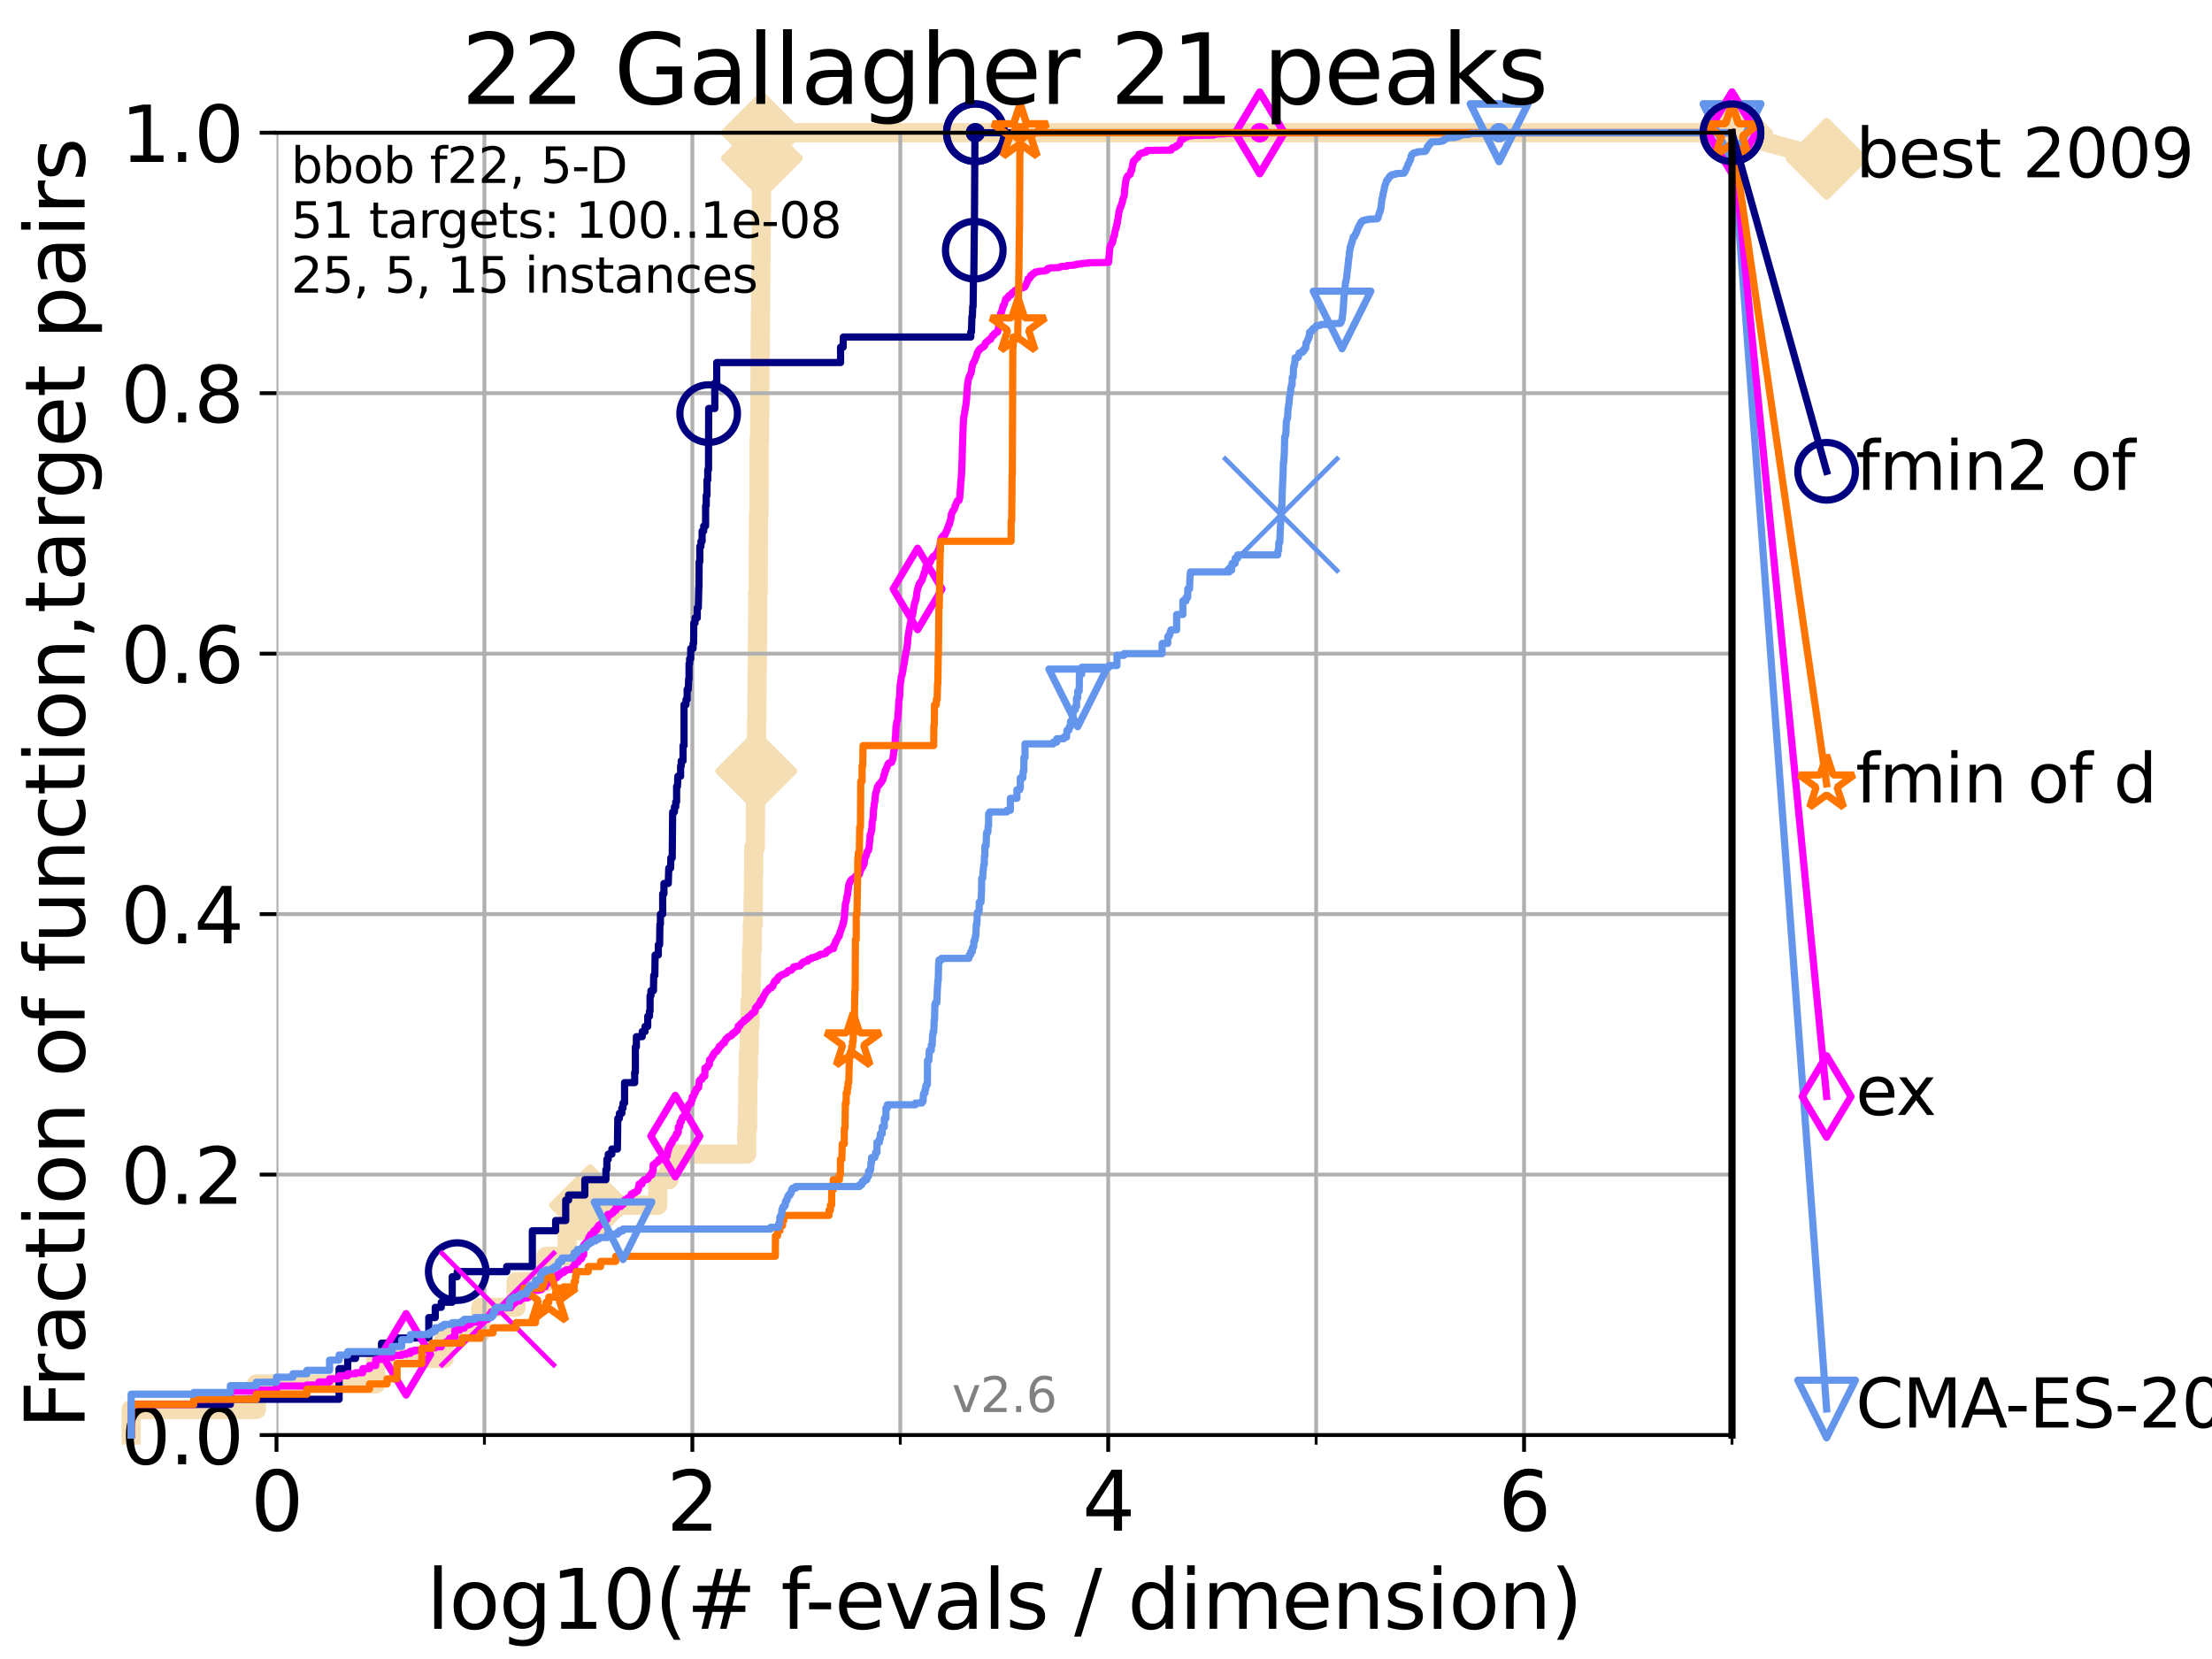 <?xml version="1.0" encoding="utf-8" standalone="no"?>
<!DOCTYPE svg PUBLIC "-//W3C//DTD SVG 1.1//EN"
  "http://www.w3.org/Graphics/SVG/1.1/DTD/svg11.dtd">
<svg xmlns:xlink="http://www.w3.org/1999/xlink" width="460.8pt" height="345.6pt" viewBox="0 0 460.8 345.6" xmlns="http://www.w3.org/2000/svg" version="1.1">
 <defs>
  <style type="text/css">*{stroke-linejoin: round; stroke-linecap: butt}</style>
 </defs>
 <g id="figure_1">
  <g id="patch_1">
   <path d="M 0 345.6 
L 460.8 345.6 
L 460.8 0 
L 0 0 
z
" style="fill: #ffffff"/>
  </g>
  <g id="axes_1">
   <g id="patch_2">
    <path d="M 57.6 298.944 
L 360.806 298.944 
L 360.806 27.648 
L 57.6 27.648 
z
" style="fill: #ffffff"/>
   </g>
   <g id="line2d_1">
    <path d="M 27.324 298.944 
L 27.324 293.624 
L 53.402 293.624 
L 53.402 288.305 
L 78.267 288.305 
L 78.267 282.985 
L 92.52 282.985 
L 92.52 277.666 
L 100.147 277.666 
L 100.147 272.346 
L 107.512 272.346 
L 107.512 267.027 
L 113.765 267.027 
L 113.765 261.707 
L 118.152 261.707 
L 118.152 256.388 
L 122.913 256.388 
L 122.913 251.068 
L 137.031 251.068 
L 137.031 245.749 
L 139.363 245.749 
L 139.363 240.429 
L 155.557 240.429 
L 155.557 235.11 
L 155.742 235.11 
L 155.742 229.79 
L 155.783 229.79 
L 155.783 224.471 
L 155.904 224.471 
L 155.904 219.151 
L 156.066 219.151 
L 156.066 213.832 
L 156.245 213.832 
L 156.245 208.512 
L 156.462 208.512 
L 156.462 203.192 
L 156.56 203.192 
L 156.56 197.873 
L 156.716 197.873 
L 156.716 192.553 
L 156.89 192.553 
L 156.89 187.234 
L 156.947 187.234 
L 156.947 181.914 
L 157.023 181.914 
L 157.023 176.595 
L 157.363 176.595 
L 157.363 171.275 
L 157.382 171.275 
L 157.382 165.956 
L 157.419 165.956 
L 157.419 160.636 
L 157.531 160.636 
L 157.531 155.317 
L 157.605 155.317 
L 157.605 149.997 
L 157.679 149.997 
L 157.679 144.678 
L 157.716 144.678 
L 157.716 139.358 
L 157.771 139.358 
L 157.771 134.039 
L 157.826 134.039 
L 157.826 128.719 
L 157.844 128.719 
L 157.844 123.4 
L 157.953 123.4 
L 157.953 118.08 
L 157.971 118.08 
L 157.971 112.76 
L 158.007 112.76 
L 158.007 107.441 
L 158.116 107.441 
L 158.116 102.121 
L 158.134 102.121 
L 158.134 91.482 
L 158.241 91.482 
L 158.241 86.163 
L 158.295 86.163 
L 158.295 80.843 
L 158.33 80.843 
L 158.33 75.524 
L 158.366 75.524 
L 158.366 70.204 
L 158.401 70.204 
L 158.401 64.885 
L 158.454 64.885 
L 158.454 59.565 
L 158.507 59.565 
L 158.507 54.246 
L 158.525 54.246 
L 158.525 48.926 
L 158.595 48.926 
L 158.595 43.607 
L 158.63 43.607 
L 158.63 38.287 
L 158.648 38.287 
L 158.648 32.968 
L 158.717 32.968 
L 158.717 27.648 
L 360.806 27.648 
" style="fill: none; stroke: #f5deb3; stroke-width: 4; stroke-linecap: square"/>
   </g>
   <g id="line2d_2">
    <defs>
     <path id="m5436ac2f0c" d="M -0 7.778 
L 7.778 0 
L 0 -7.778 
L -7.778 -0 
z
" style="stroke: #f5deb3; stroke-width: 1.5; stroke-linejoin: miter"/>
    </defs>
    <g>
     <use xlink:href="#m5436ac2f0c" x="122.913" y="251.068" style="fill: #f5deb3; stroke: #f5deb3; stroke-width: 1.5; stroke-linejoin: miter"/>
     <use xlink:href="#m5436ac2f0c" x="157.531" y="160.636" style="fill: #f5deb3; stroke: #f5deb3; stroke-width: 1.5; stroke-linejoin: miter"/>
     <use xlink:href="#m5436ac2f0c" x="158.717" y="32.968" style="fill: #f5deb3; stroke: #f5deb3; stroke-width: 1.5; stroke-linejoin: miter"/>
     <use xlink:href="#m5436ac2f0c" x="158.717" y="27.648" style="fill: #f5deb3; stroke: #f5deb3; stroke-width: 1.5; stroke-linejoin: miter"/>
     <use xlink:href="#m5436ac2f0c" x="158.717" y="27.648" style="fill: #f5deb3; stroke: #f5deb3; stroke-width: 1.5; stroke-linejoin: miter"/>
     <use xlink:href="#m5436ac2f0c" x="360.806" y="27.648" style="fill: #f5deb3; stroke: #f5deb3; stroke-width: 1.5; stroke-linejoin: miter"/>
    </g>
   </g>
   <g id="line2d_3">
    <path style="fill: none; stroke: #f5deb3; stroke-width: 4; stroke-linecap: square"/>
    <g/>
   </g>
   <g id="line2d_4">
    <path d="M 360.806 27.648 
L 380.515 33.074 
" style="fill: none; stroke: #f5deb3; stroke-width: 4; stroke-linecap: square"/>
    <g>
     <use xlink:href="#m5436ac2f0c" x="360.806" y="27.648" style="fill: #f5deb3; stroke: #f5deb3; stroke-width: 1.5; stroke-linejoin: miter"/>
     <use xlink:href="#m5436ac2f0c" x="380.515" y="33.074" style="fill: #f5deb3; stroke: #f5deb3; stroke-width: 1.5; stroke-linejoin: miter"/>
    </g>
   </g>
   <g id="matplotlib.axis_1">
    <g id="xtick_1">
     <g id="line2d_5">
      <path d="M 57.6 298.944 
L 57.6 27.648 
" clip-path="url(#pe6c0d08b8b)" style="fill: none; stroke: #b0b0b0; stroke-width: 0.8; stroke-linecap: square"/>
     </g>
     <g id="line2d_6">
      <defs>
       <path id="me8b58f09b6" d="M 0 0 
L 0 3.5 
" style="stroke: #000000; stroke-width: 0.8"/>
      </defs>
      <g>
       <use xlink:href="#me8b58f09b6" x="57.6" y="298.944" style="stroke: #000000; stroke-width: 0.8"/>
      </g>
     </g>
     <g id="text_1">
      <!-- 0 -->
      <g transform="translate(52.192 318.861)scale(0.17 -0.17)">
       <defs>
        <path id="DejaVuSans-30" d="M 2034 4250 
Q 1547 4250 1301 3770 
Q 1056 3291 1056 2328 
Q 1056 1369 1301 889 
Q 1547 409 2034 409 
Q 2525 409 2770 889 
Q 3016 1369 3016 2328 
Q 3016 3291 2770 3770 
Q 2525 4250 2034 4250 
z
M 2034 4750 
Q 2819 4750 3233 4129 
Q 3647 3509 3647 2328 
Q 3647 1150 3233 529 
Q 2819 -91 2034 -91 
Q 1250 -91 836 529 
Q 422 1150 422 2328 
Q 422 3509 836 4129 
Q 1250 4750 2034 4750 
z
" transform="scale(0.016)"/>
       </defs>
       <use xlink:href="#DejaVuSans-30"/>
      </g>
     </g>
    </g>
    <g id="xtick_2">
     <g id="line2d_7">
      <path d="M 144.23 298.944 
L 144.23 27.648 
" clip-path="url(#pe6c0d08b8b)" style="fill: none; stroke: #b0b0b0; stroke-width: 0.8; stroke-linecap: square"/>
     </g>
     <g id="line2d_8">
      <g>
       <use xlink:href="#me8b58f09b6" x="144.23" y="298.944" style="stroke: #000000; stroke-width: 0.8"/>
      </g>
     </g>
     <g id="text_2">
      <!-- 2 -->
      <g transform="translate(138.822 318.861)scale(0.17 -0.17)">
       <defs>
        <path id="DejaVuSans-32" d="M 1228 531 
L 3431 531 
L 3431 0 
L 469 0 
L 469 531 
Q 828 903 1448 1529 
Q 2069 2156 2228 2338 
Q 2531 2678 2651 2914 
Q 2772 3150 2772 3378 
Q 2772 3750 2511 3984 
Q 2250 4219 1831 4219 
Q 1534 4219 1204 4116 
Q 875 4013 500 3803 
L 500 4441 
Q 881 4594 1212 4672 
Q 1544 4750 1819 4750 
Q 2544 4750 2975 4387 
Q 3406 4025 3406 3419 
Q 3406 3131 3298 2873 
Q 3191 2616 2906 2266 
Q 2828 2175 2409 1742 
Q 1991 1309 1228 531 
z
" transform="scale(0.016)"/>
       </defs>
       <use xlink:href="#DejaVuSans-32"/>
      </g>
     </g>
    </g>
    <g id="xtick_3">
     <g id="line2d_9">
      <path d="M 230.861 298.944 
L 230.861 27.648 
" clip-path="url(#pe6c0d08b8b)" style="fill: none; stroke: #b0b0b0; stroke-width: 0.8; stroke-linecap: square"/>
     </g>
     <g id="line2d_10">
      <g>
       <use xlink:href="#me8b58f09b6" x="230.861" y="298.944" style="stroke: #000000; stroke-width: 0.8"/>
      </g>
     </g>
     <g id="text_3">
      <!-- 4 -->
      <g transform="translate(225.453 318.861)scale(0.17 -0.17)">
       <defs>
        <path id="DejaVuSans-34" d="M 2419 4116 
L 825 1625 
L 2419 1625 
L 2419 4116 
z
M 2253 4666 
L 3047 4666 
L 3047 1625 
L 3713 1625 
L 3713 1100 
L 3047 1100 
L 3047 0 
L 2419 0 
L 2419 1100 
L 313 1100 
L 313 1709 
L 2253 4666 
z
" transform="scale(0.016)"/>
       </defs>
       <use xlink:href="#DejaVuSans-34"/>
      </g>
     </g>
    </g>
    <g id="xtick_4">
     <g id="line2d_11">
      <path d="M 317.491 298.944 
L 317.491 27.648 
" clip-path="url(#pe6c0d08b8b)" style="fill: none; stroke: #b0b0b0; stroke-width: 0.8; stroke-linecap: square"/>
     </g>
     <g id="line2d_12">
      <g>
       <use xlink:href="#me8b58f09b6" x="317.491" y="298.944" style="stroke: #000000; stroke-width: 0.8"/>
      </g>
     </g>
     <g id="text_4">
      <!-- 6 -->
      <g transform="translate(312.083 318.861)scale(0.17 -0.17)">
       <defs>
        <path id="DejaVuSans-36" d="M 2113 2584 
Q 1688 2584 1439 2293 
Q 1191 2003 1191 1497 
Q 1191 994 1439 701 
Q 1688 409 2113 409 
Q 2538 409 2786 701 
Q 3034 994 3034 1497 
Q 3034 2003 2786 2293 
Q 2538 2584 2113 2584 
z
M 3366 4563 
L 3366 3988 
Q 3128 4100 2886 4159 
Q 2644 4219 2406 4219 
Q 1781 4219 1451 3797 
Q 1122 3375 1075 2522 
Q 1259 2794 1537 2939 
Q 1816 3084 2150 3084 
Q 2853 3084 3261 2657 
Q 3669 2231 3669 1497 
Q 3669 778 3244 343 
Q 2819 -91 2113 -91 
Q 1303 -91 875 529 
Q 447 1150 447 2328 
Q 447 3434 972 4092 
Q 1497 4750 2381 4750 
Q 2619 4750 2861 4703 
Q 3103 4656 3366 4563 
z
" transform="scale(0.016)"/>
       </defs>
       <use xlink:href="#DejaVuSans-36"/>
      </g>
     </g>
    </g>
    <g id="xtick_5">
     <g id="line2d_13">
      <path d="M 100.915 298.944 
L 100.915 27.648 
" clip-path="url(#pe6c0d08b8b)" style="fill: none; stroke: #b0b0b0; stroke-width: 0.8; stroke-linecap: square"/>
     </g>
     <g id="line2d_14">
      <defs>
       <path id="mf979611083" d="M 0 0 
L 0 2 
" style="stroke: #000000; stroke-width: 0.6"/>
      </defs>
      <g>
       <use xlink:href="#mf979611083" x="100.915" y="298.944" style="stroke: #000000; stroke-width: 0.6"/>
      </g>
     </g>
    </g>
    <g id="xtick_6">
     <g id="line2d_15">
      <path d="M 187.546 298.944 
L 187.546 27.648 
" clip-path="url(#pe6c0d08b8b)" style="fill: none; stroke: #b0b0b0; stroke-width: 0.8; stroke-linecap: square"/>
     </g>
     <g id="line2d_16">
      <g>
       <use xlink:href="#mf979611083" x="187.546" y="298.944" style="stroke: #000000; stroke-width: 0.6"/>
      </g>
     </g>
    </g>
    <g id="xtick_7">
     <g id="line2d_17">
      <path d="M 274.176 298.944 
L 274.176 27.648 
" clip-path="url(#pe6c0d08b8b)" style="fill: none; stroke: #b0b0b0; stroke-width: 0.8; stroke-linecap: square"/>
     </g>
     <g id="line2d_18">
      <g>
       <use xlink:href="#mf979611083" x="274.176" y="298.944" style="stroke: #000000; stroke-width: 0.6"/>
      </g>
     </g>
    </g>
    <g id="xtick_8">
     <g id="line2d_19">
      <path d="M 360.806 298.944 
L 360.806 27.648 
" clip-path="url(#pe6c0d08b8b)" style="fill: none; stroke: #b0b0b0; stroke-width: 0.8; stroke-linecap: square"/>
     </g>
     <g id="line2d_20">
      <g>
       <use xlink:href="#mf979611083" x="360.806" y="298.944" style="stroke: #000000; stroke-width: 0.6"/>
      </g>
     </g>
    </g>
    <g id="text_5">
     <!-- log10(# f-evals / dimension) -->
     <g transform="translate(88.823 339.314)scale(0.17 -0.17)">
      <defs>
       <path id="DejaVuSans-6c" d="M 603 4863 
L 1178 4863 
L 1178 0 
L 603 0 
L 603 4863 
z
" transform="scale(0.016)"/>
       <path id="DejaVuSans-6f" d="M 1959 3097 
Q 1497 3097 1228 2736 
Q 959 2375 959 1747 
Q 959 1119 1226 758 
Q 1494 397 1959 397 
Q 2419 397 2687 759 
Q 2956 1122 2956 1747 
Q 2956 2369 2687 2733 
Q 2419 3097 1959 3097 
z
M 1959 3584 
Q 2709 3584 3137 3096 
Q 3566 2609 3566 1747 
Q 3566 888 3137 398 
Q 2709 -91 1959 -91 
Q 1206 -91 779 398 
Q 353 888 353 1747 
Q 353 2609 779 3096 
Q 1206 3584 1959 3584 
z
" transform="scale(0.016)"/>
       <path id="DejaVuSans-67" d="M 2906 1791 
Q 2906 2416 2648 2759 
Q 2391 3103 1925 3103 
Q 1463 3103 1205 2759 
Q 947 2416 947 1791 
Q 947 1169 1205 825 
Q 1463 481 1925 481 
Q 2391 481 2648 825 
Q 2906 1169 2906 1791 
z
M 3481 434 
Q 3481 -459 3084 -895 
Q 2688 -1331 1869 -1331 
Q 1566 -1331 1297 -1286 
Q 1028 -1241 775 -1147 
L 775 -588 
Q 1028 -725 1275 -790 
Q 1522 -856 1778 -856 
Q 2344 -856 2625 -561 
Q 2906 -266 2906 331 
L 2906 616 
Q 2728 306 2450 153 
Q 2172 0 1784 0 
Q 1141 0 747 490 
Q 353 981 353 1791 
Q 353 2603 747 3093 
Q 1141 3584 1784 3584 
Q 2172 3584 2450 3431 
Q 2728 3278 2906 2969 
L 2906 3500 
L 3481 3500 
L 3481 434 
z
" transform="scale(0.016)"/>
       <path id="DejaVuSans-31" d="M 794 531 
L 1825 531 
L 1825 4091 
L 703 3866 
L 703 4441 
L 1819 4666 
L 2450 4666 
L 2450 531 
L 3481 531 
L 3481 0 
L 794 0 
L 794 531 
z
" transform="scale(0.016)"/>
       <path id="DejaVuSans-28" d="M 1984 4856 
Q 1566 4138 1362 3434 
Q 1159 2731 1159 2009 
Q 1159 1288 1364 580 
Q 1569 -128 1984 -844 
L 1484 -844 
Q 1016 -109 783 600 
Q 550 1309 550 2009 
Q 550 2706 781 3412 
Q 1013 4119 1484 4856 
L 1984 4856 
z
" transform="scale(0.016)"/>
       <path id="DejaVuSans-23" d="M 3272 2816 
L 2363 2816 
L 2100 1772 
L 3016 1772 
L 3272 2816 
z
M 2803 4594 
L 2478 3297 
L 3391 3297 
L 3719 4594 
L 4219 4594 
L 3897 3297 
L 4872 3297 
L 4872 2816 
L 3775 2816 
L 3519 1772 
L 4513 1772 
L 4513 1294 
L 3397 1294 
L 3072 0 
L 2572 0 
L 2894 1294 
L 1978 1294 
L 1656 0 
L 1153 0 
L 1478 1294 
L 494 1294 
L 494 1772 
L 1594 1772 
L 1856 2816 
L 850 2816 
L 850 3297 
L 1978 3297 
L 2297 4594 
L 2803 4594 
z
" transform="scale(0.016)"/>
       <path id="DejaVuSans-20" transform="scale(0.016)"/>
       <path id="DejaVuSans-66" d="M 2375 4863 
L 2375 4384 
L 1825 4384 
Q 1516 4384 1395 4259 
Q 1275 4134 1275 3809 
L 1275 3500 
L 2222 3500 
L 2222 3053 
L 1275 3053 
L 1275 0 
L 697 0 
L 697 3053 
L 147 3053 
L 147 3500 
L 697 3500 
L 697 3744 
Q 697 4328 969 4595 
Q 1241 4863 1831 4863 
L 2375 4863 
z
" transform="scale(0.016)"/>
       <path id="DejaVuSans-2d" d="M 313 2009 
L 1997 2009 
L 1997 1497 
L 313 1497 
L 313 2009 
z
" transform="scale(0.016)"/>
       <path id="DejaVuSans-65" d="M 3597 1894 
L 3597 1613 
L 953 1613 
Q 991 1019 1311 708 
Q 1631 397 2203 397 
Q 2534 397 2845 478 
Q 3156 559 3463 722 
L 3463 178 
Q 3153 47 2828 -22 
Q 2503 -91 2169 -91 
Q 1331 -91 842 396 
Q 353 884 353 1716 
Q 353 2575 817 3079 
Q 1281 3584 2069 3584 
Q 2775 3584 3186 3129 
Q 3597 2675 3597 1894 
z
M 3022 2063 
Q 3016 2534 2758 2815 
Q 2500 3097 2075 3097 
Q 1594 3097 1305 2825 
Q 1016 2553 972 2059 
L 3022 2063 
z
" transform="scale(0.016)"/>
       <path id="DejaVuSans-76" d="M 191 3500 
L 800 3500 
L 1894 563 
L 2988 3500 
L 3597 3500 
L 2284 0 
L 1503 0 
L 191 3500 
z
" transform="scale(0.016)"/>
       <path id="DejaVuSans-61" d="M 2194 1759 
Q 1497 1759 1228 1600 
Q 959 1441 959 1056 
Q 959 750 1161 570 
Q 1363 391 1709 391 
Q 2188 391 2477 730 
Q 2766 1069 2766 1631 
L 2766 1759 
L 2194 1759 
z
M 3341 1997 
L 3341 0 
L 2766 0 
L 2766 531 
Q 2569 213 2275 61 
Q 1981 -91 1556 -91 
Q 1019 -91 701 211 
Q 384 513 384 1019 
Q 384 1609 779 1909 
Q 1175 2209 1959 2209 
L 2766 2209 
L 2766 2266 
Q 2766 2663 2505 2880 
Q 2244 3097 1772 3097 
Q 1472 3097 1187 3025 
Q 903 2953 641 2809 
L 641 3341 
Q 956 3463 1253 3523 
Q 1550 3584 1831 3584 
Q 2591 3584 2966 3190 
Q 3341 2797 3341 1997 
z
" transform="scale(0.016)"/>
       <path id="DejaVuSans-73" d="M 2834 3397 
L 2834 2853 
Q 2591 2978 2328 3040 
Q 2066 3103 1784 3103 
Q 1356 3103 1142 2972 
Q 928 2841 928 2578 
Q 928 2378 1081 2264 
Q 1234 2150 1697 2047 
L 1894 2003 
Q 2506 1872 2764 1633 
Q 3022 1394 3022 966 
Q 3022 478 2636 193 
Q 2250 -91 1575 -91 
Q 1294 -91 989 -36 
Q 684 19 347 128 
L 347 722 
Q 666 556 975 473 
Q 1284 391 1588 391 
Q 1994 391 2212 530 
Q 2431 669 2431 922 
Q 2431 1156 2273 1281 
Q 2116 1406 1581 1522 
L 1381 1569 
Q 847 1681 609 1914 
Q 372 2147 372 2553 
Q 372 3047 722 3315 
Q 1072 3584 1716 3584 
Q 2034 3584 2315 3537 
Q 2597 3491 2834 3397 
z
" transform="scale(0.016)"/>
       <path id="DejaVuSans-2f" d="M 1625 4666 
L 2156 4666 
L 531 -594 
L 0 -594 
L 1625 4666 
z
" transform="scale(0.016)"/>
       <path id="DejaVuSans-64" d="M 2906 2969 
L 2906 4863 
L 3481 4863 
L 3481 0 
L 2906 0 
L 2906 525 
Q 2725 213 2448 61 
Q 2172 -91 1784 -91 
Q 1150 -91 751 415 
Q 353 922 353 1747 
Q 353 2572 751 3078 
Q 1150 3584 1784 3584 
Q 2172 3584 2448 3432 
Q 2725 3281 2906 2969 
z
M 947 1747 
Q 947 1113 1208 752 
Q 1469 391 1925 391 
Q 2381 391 2643 752 
Q 2906 1113 2906 1747 
Q 2906 2381 2643 2742 
Q 2381 3103 1925 3103 
Q 1469 3103 1208 2742 
Q 947 2381 947 1747 
z
" transform="scale(0.016)"/>
       <path id="DejaVuSans-69" d="M 603 3500 
L 1178 3500 
L 1178 0 
L 603 0 
L 603 3500 
z
M 603 4863 
L 1178 4863 
L 1178 4134 
L 603 4134 
L 603 4863 
z
" transform="scale(0.016)"/>
       <path id="DejaVuSans-6d" d="M 3328 2828 
Q 3544 3216 3844 3400 
Q 4144 3584 4550 3584 
Q 5097 3584 5394 3201 
Q 5691 2819 5691 2113 
L 5691 0 
L 5113 0 
L 5113 2094 
Q 5113 2597 4934 2840 
Q 4756 3084 4391 3084 
Q 3944 3084 3684 2787 
Q 3425 2491 3425 1978 
L 3425 0 
L 2847 0 
L 2847 2094 
Q 2847 2600 2669 2842 
Q 2491 3084 2119 3084 
Q 1678 3084 1418 2786 
Q 1159 2488 1159 1978 
L 1159 0 
L 581 0 
L 581 3500 
L 1159 3500 
L 1159 2956 
Q 1356 3278 1631 3431 
Q 1906 3584 2284 3584 
Q 2666 3584 2933 3390 
Q 3200 3197 3328 2828 
z
" transform="scale(0.016)"/>
       <path id="DejaVuSans-6e" d="M 3513 2113 
L 3513 0 
L 2938 0 
L 2938 2094 
Q 2938 2591 2744 2837 
Q 2550 3084 2163 3084 
Q 1697 3084 1428 2787 
Q 1159 2491 1159 1978 
L 1159 0 
L 581 0 
L 581 3500 
L 1159 3500 
L 1159 2956 
Q 1366 3272 1645 3428 
Q 1925 3584 2291 3584 
Q 2894 3584 3203 3211 
Q 3513 2838 3513 2113 
z
" transform="scale(0.016)"/>
       <path id="DejaVuSans-29" d="M 513 4856 
L 1013 4856 
Q 1481 4119 1714 3412 
Q 1947 2706 1947 2009 
Q 1947 1309 1714 600 
Q 1481 -109 1013 -844 
L 513 -844 
Q 928 -128 1133 580 
Q 1338 1288 1338 2009 
Q 1338 2731 1133 3434 
Q 928 4138 513 4856 
z
" transform="scale(0.016)"/>
      </defs>
      <use xlink:href="#DejaVuSans-6c"/>
      <use xlink:href="#DejaVuSans-6f" x="27.783"/>
      <use xlink:href="#DejaVuSans-67" x="88.965"/>
      <use xlink:href="#DejaVuSans-31" x="152.441"/>
      <use xlink:href="#DejaVuSans-30" x="216.064"/>
      <use xlink:href="#DejaVuSans-28" x="279.688"/>
      <use xlink:href="#DejaVuSans-23" x="318.701"/>
      <use xlink:href="#DejaVuSans-20" x="402.49"/>
      <use xlink:href="#DejaVuSans-66" x="434.277"/>
      <use xlink:href="#DejaVuSans-2d" x="463.982"/>
      <use xlink:href="#DejaVuSans-65" x="500.066"/>
      <use xlink:href="#DejaVuSans-76" x="561.59"/>
      <use xlink:href="#DejaVuSans-61" x="620.77"/>
      <use xlink:href="#DejaVuSans-6c" x="682.049"/>
      <use xlink:href="#DejaVuSans-73" x="709.832"/>
      <use xlink:href="#DejaVuSans-20" x="761.932"/>
      <use xlink:href="#DejaVuSans-2f" x="793.719"/>
      <use xlink:href="#DejaVuSans-20" x="827.41"/>
      <use xlink:href="#DejaVuSans-64" x="859.197"/>
      <use xlink:href="#DejaVuSans-69" x="922.674"/>
      <use xlink:href="#DejaVuSans-6d" x="950.457"/>
      <use xlink:href="#DejaVuSans-65" x="1047.869"/>
      <use xlink:href="#DejaVuSans-6e" x="1109.393"/>
      <use xlink:href="#DejaVuSans-73" x="1172.771"/>
      <use xlink:href="#DejaVuSans-69" x="1224.871"/>
      <use xlink:href="#DejaVuSans-6f" x="1252.654"/>
      <use xlink:href="#DejaVuSans-6e" x="1313.836"/>
      <use xlink:href="#DejaVuSans-29" x="1377.215"/>
     </g>
    </g>
   </g>
   <g id="matplotlib.axis_2">
    <g id="ytick_1">
     <g id="line2d_21">
      <path d="M 57.6 298.944 
L 360.806 298.944 
" clip-path="url(#pe6c0d08b8b)" style="fill: none; stroke: #b0b0b0; stroke-width: 0.8; stroke-linecap: square"/>
     </g>
     <g id="line2d_22">
      <defs>
       <path id="mb286809401" d="M 0 0 
L -3.5 0 
" style="stroke: #000000; stroke-width: 0.8"/>
      </defs>
      <g>
       <use xlink:href="#mb286809401" x="57.6" y="298.944" style="stroke: #000000; stroke-width: 0.8"/>
      </g>
     </g>
     <g id="text_6">
      <!-- 0.0 -->
      <g transform="translate(25.155 305.023)scale(0.16 -0.16)">
       <defs>
        <path id="DejaVuSans-2e" d="M 684 794 
L 1344 794 
L 1344 0 
L 684 0 
L 684 794 
z
" transform="scale(0.016)"/>
       </defs>
       <use xlink:href="#DejaVuSans-30"/>
       <use xlink:href="#DejaVuSans-2e" x="63.623"/>
       <use xlink:href="#DejaVuSans-30" x="95.41"/>
      </g>
     </g>
    </g>
    <g id="ytick_2">
     <g id="line2d_23">
      <path d="M 57.6 244.685 
L 360.806 244.685 
" clip-path="url(#pe6c0d08b8b)" style="fill: none; stroke: #b0b0b0; stroke-width: 0.8; stroke-linecap: square"/>
     </g>
     <g id="line2d_24">
      <g>
       <use xlink:href="#mb286809401" x="57.6" y="244.685" style="stroke: #000000; stroke-width: 0.8"/>
      </g>
     </g>
     <g id="text_7">
      <!-- 0.2 -->
      <g transform="translate(25.155 250.764)scale(0.16 -0.16)">
       <use xlink:href="#DejaVuSans-30"/>
       <use xlink:href="#DejaVuSans-2e" x="63.623"/>
       <use xlink:href="#DejaVuSans-32" x="95.41"/>
      </g>
     </g>
    </g>
    <g id="ytick_3">
     <g id="line2d_25">
      <path d="M 57.6 190.426 
L 360.806 190.426 
" clip-path="url(#pe6c0d08b8b)" style="fill: none; stroke: #b0b0b0; stroke-width: 0.8; stroke-linecap: square"/>
     </g>
     <g id="line2d_26">
      <g>
       <use xlink:href="#mb286809401" x="57.6" y="190.426" style="stroke: #000000; stroke-width: 0.8"/>
      </g>
     </g>
     <g id="text_8">
      <!-- 0.4 -->
      <g transform="translate(25.155 196.504)scale(0.16 -0.16)">
       <use xlink:href="#DejaVuSans-30"/>
       <use xlink:href="#DejaVuSans-2e" x="63.623"/>
       <use xlink:href="#DejaVuSans-34" x="95.41"/>
      </g>
     </g>
    </g>
    <g id="ytick_4">
     <g id="line2d_27">
      <path d="M 57.6 136.166 
L 360.806 136.166 
" clip-path="url(#pe6c0d08b8b)" style="fill: none; stroke: #b0b0b0; stroke-width: 0.8; stroke-linecap: square"/>
     </g>
     <g id="line2d_28">
      <g>
       <use xlink:href="#mb286809401" x="57.6" y="136.166" style="stroke: #000000; stroke-width: 0.8"/>
      </g>
     </g>
     <g id="text_9">
      <!-- 0.6 -->
      <g transform="translate(25.155 142.245)scale(0.16 -0.16)">
       <use xlink:href="#DejaVuSans-30"/>
       <use xlink:href="#DejaVuSans-2e" x="63.623"/>
       <use xlink:href="#DejaVuSans-36" x="95.41"/>
      </g>
     </g>
    </g>
    <g id="ytick_5">
     <g id="line2d_29">
      <path d="M 57.6 81.907 
L 360.806 81.907 
" clip-path="url(#pe6c0d08b8b)" style="fill: none; stroke: #b0b0b0; stroke-width: 0.8; stroke-linecap: square"/>
     </g>
     <g id="line2d_30">
      <g>
       <use xlink:href="#mb286809401" x="57.6" y="81.907" style="stroke: #000000; stroke-width: 0.8"/>
      </g>
     </g>
     <g id="text_10">
      <!-- 0.8 -->
      <g transform="translate(25.155 87.986)scale(0.16 -0.16)">
       <defs>
        <path id="DejaVuSans-38" d="M 2034 2216 
Q 1584 2216 1326 1975 
Q 1069 1734 1069 1313 
Q 1069 891 1326 650 
Q 1584 409 2034 409 
Q 2484 409 2743 651 
Q 3003 894 3003 1313 
Q 3003 1734 2745 1975 
Q 2488 2216 2034 2216 
z
M 1403 2484 
Q 997 2584 770 2862 
Q 544 3141 544 3541 
Q 544 4100 942 4425 
Q 1341 4750 2034 4750 
Q 2731 4750 3128 4425 
Q 3525 4100 3525 3541 
Q 3525 3141 3298 2862 
Q 3072 2584 2669 2484 
Q 3125 2378 3379 2068 
Q 3634 1759 3634 1313 
Q 3634 634 3220 271 
Q 2806 -91 2034 -91 
Q 1263 -91 848 271 
Q 434 634 434 1313 
Q 434 1759 690 2068 
Q 947 2378 1403 2484 
z
M 1172 3481 
Q 1172 3119 1398 2916 
Q 1625 2713 2034 2713 
Q 2441 2713 2670 2916 
Q 2900 3119 2900 3481 
Q 2900 3844 2670 4047 
Q 2441 4250 2034 4250 
Q 1625 4250 1398 4047 
Q 1172 3844 1172 3481 
z
" transform="scale(0.016)"/>
       </defs>
       <use xlink:href="#DejaVuSans-30"/>
       <use xlink:href="#DejaVuSans-2e" x="63.623"/>
       <use xlink:href="#DejaVuSans-38" x="95.41"/>
      </g>
     </g>
    </g>
    <g id="ytick_6">
     <g id="line2d_31">
      <path d="M 57.6 27.648 
L 360.806 27.648 
" clip-path="url(#pe6c0d08b8b)" style="fill: none; stroke: #b0b0b0; stroke-width: 0.8; stroke-linecap: square"/>
     </g>
     <g id="line2d_32">
      <g>
       <use xlink:href="#mb286809401" x="57.6" y="27.648" style="stroke: #000000; stroke-width: 0.8"/>
      </g>
     </g>
     <g id="text_11">
      <!-- 1.0 -->
      <g transform="translate(25.155 33.727)scale(0.16 -0.16)">
       <use xlink:href="#DejaVuSans-31"/>
       <use xlink:href="#DejaVuSans-2e" x="63.623"/>
       <use xlink:href="#DejaVuSans-30" x="95.41"/>
      </g>
     </g>
    </g>
    <g id="text_12">
     <!-- Fraction of function,target pairs -->
     <g transform="translate(17.62 297.681)rotate(-90)scale(0.17 -0.17)">
      <defs>
       <path id="DejaVuSans-46" d="M 628 4666 
L 3309 4666 
L 3309 4134 
L 1259 4134 
L 1259 2759 
L 3109 2759 
L 3109 2228 
L 1259 2228 
L 1259 0 
L 628 0 
L 628 4666 
z
" transform="scale(0.016)"/>
       <path id="DejaVuSans-72" d="M 2631 2963 
Q 2534 3019 2420 3045 
Q 2306 3072 2169 3072 
Q 1681 3072 1420 2755 
Q 1159 2438 1159 1844 
L 1159 0 
L 581 0 
L 581 3500 
L 1159 3500 
L 1159 2956 
Q 1341 3275 1631 3429 
Q 1922 3584 2338 3584 
Q 2397 3584 2469 3576 
Q 2541 3569 2628 3553 
L 2631 2963 
z
" transform="scale(0.016)"/>
       <path id="DejaVuSans-63" d="M 3122 3366 
L 3122 2828 
Q 2878 2963 2633 3030 
Q 2388 3097 2138 3097 
Q 1578 3097 1268 2742 
Q 959 2388 959 1747 
Q 959 1106 1268 751 
Q 1578 397 2138 397 
Q 2388 397 2633 464 
Q 2878 531 3122 666 
L 3122 134 
Q 2881 22 2623 -34 
Q 2366 -91 2075 -91 
Q 1284 -91 818 406 
Q 353 903 353 1747 
Q 353 2603 823 3093 
Q 1294 3584 2113 3584 
Q 2378 3584 2631 3529 
Q 2884 3475 3122 3366 
z
" transform="scale(0.016)"/>
       <path id="DejaVuSans-74" d="M 1172 4494 
L 1172 3500 
L 2356 3500 
L 2356 3053 
L 1172 3053 
L 1172 1153 
Q 1172 725 1289 603 
Q 1406 481 1766 481 
L 2356 481 
L 2356 0 
L 1766 0 
Q 1100 0 847 248 
Q 594 497 594 1153 
L 594 3053 
L 172 3053 
L 172 3500 
L 594 3500 
L 594 4494 
L 1172 4494 
z
" transform="scale(0.016)"/>
       <path id="DejaVuSans-75" d="M 544 1381 
L 544 3500 
L 1119 3500 
L 1119 1403 
Q 1119 906 1312 657 
Q 1506 409 1894 409 
Q 2359 409 2629 706 
Q 2900 1003 2900 1516 
L 2900 3500 
L 3475 3500 
L 3475 0 
L 2900 0 
L 2900 538 
Q 2691 219 2414 64 
Q 2138 -91 1772 -91 
Q 1169 -91 856 284 
Q 544 659 544 1381 
z
M 1991 3584 
L 1991 3584 
z
" transform="scale(0.016)"/>
       <path id="DejaVuSans-2c" d="M 750 794 
L 1409 794 
L 1409 256 
L 897 -744 
L 494 -744 
L 750 256 
L 750 794 
z
" transform="scale(0.016)"/>
       <path id="DejaVuSans-70" d="M 1159 525 
L 1159 -1331 
L 581 -1331 
L 581 3500 
L 1159 3500 
L 1159 2969 
Q 1341 3281 1617 3432 
Q 1894 3584 2278 3584 
Q 2916 3584 3314 3078 
Q 3713 2572 3713 1747 
Q 3713 922 3314 415 
Q 2916 -91 2278 -91 
Q 1894 -91 1617 61 
Q 1341 213 1159 525 
z
M 3116 1747 
Q 3116 2381 2855 2742 
Q 2594 3103 2138 3103 
Q 1681 3103 1420 2742 
Q 1159 2381 1159 1747 
Q 1159 1113 1420 752 
Q 1681 391 2138 391 
Q 2594 391 2855 752 
Q 3116 1113 3116 1747 
z
" transform="scale(0.016)"/>
      </defs>
      <use xlink:href="#DejaVuSans-46"/>
      <use xlink:href="#DejaVuSans-72" x="50.27"/>
      <use xlink:href="#DejaVuSans-61" x="91.383"/>
      <use xlink:href="#DejaVuSans-63" x="152.662"/>
      <use xlink:href="#DejaVuSans-74" x="207.643"/>
      <use xlink:href="#DejaVuSans-69" x="246.852"/>
      <use xlink:href="#DejaVuSans-6f" x="274.635"/>
      <use xlink:href="#DejaVuSans-6e" x="335.816"/>
      <use xlink:href="#DejaVuSans-20" x="399.195"/>
      <use xlink:href="#DejaVuSans-6f" x="430.982"/>
      <use xlink:href="#DejaVuSans-66" x="492.164"/>
      <use xlink:href="#DejaVuSans-20" x="527.369"/>
      <use xlink:href="#DejaVuSans-66" x="559.156"/>
      <use xlink:href="#DejaVuSans-75" x="594.361"/>
      <use xlink:href="#DejaVuSans-6e" x="657.74"/>
      <use xlink:href="#DejaVuSans-63" x="721.119"/>
      <use xlink:href="#DejaVuSans-74" x="776.1"/>
      <use xlink:href="#DejaVuSans-69" x="815.309"/>
      <use xlink:href="#DejaVuSans-6f" x="843.092"/>
      <use xlink:href="#DejaVuSans-6e" x="904.273"/>
      <use xlink:href="#DejaVuSans-2c" x="967.652"/>
      <use xlink:href="#DejaVuSans-74" x="999.439"/>
      <use xlink:href="#DejaVuSans-61" x="1038.648"/>
      <use xlink:href="#DejaVuSans-72" x="1099.928"/>
      <use xlink:href="#DejaVuSans-67" x="1139.291"/>
      <use xlink:href="#DejaVuSans-65" x="1202.768"/>
      <use xlink:href="#DejaVuSans-74" x="1264.291"/>
      <use xlink:href="#DejaVuSans-20" x="1303.5"/>
      <use xlink:href="#DejaVuSans-70" x="1335.287"/>
      <use xlink:href="#DejaVuSans-61" x="1398.764"/>
      <use xlink:href="#DejaVuSans-69" x="1460.043"/>
      <use xlink:href="#DejaVuSans-72" x="1487.826"/>
      <use xlink:href="#DejaVuSans-73" x="1528.939"/>
     </g>
    </g>
   </g>
   <g id="line2d_33">
    <defs>
     <path id="m7714494db8" d="M 0 1.5 
C 0.398 1.5 0.779 1.342 1.061 1.061 
C 1.342 0.779 1.5 0.398 1.5 0 
C 1.5 -0.398 1.342 -0.779 1.061 -1.061 
C 0.779 -1.342 0.398 -1.5 0 -1.5 
C -0.398 -1.5 -0.779 -1.342 -1.061 -1.061 
C -1.342 -0.779 -1.5 -0.398 -1.5 0 
C -1.5 0.398 -1.342 0.779 -1.061 1.061 
C -0.779 1.342 -0.398 1.5 0 1.5 
z
" style="stroke: #f5deb3"/>
    </defs>
    <g>
     <use xlink:href="#m7714494db8" x="158.717" y="27.648" style="fill: #f5deb3; stroke: #f5deb3"/>
     <use xlink:href="#m7714494db8" x="158.717" y="27.648" style="fill: #f5deb3; stroke: #f5deb3"/>
    </g>
   </g>
   <g id="line2d_34">
    <defs>
     <path id="mcc29b66d70" d="M 0 1.5 
C 0.398 1.5 0.779 1.342 1.061 1.061 
C 1.342 0.779 1.5 0.398 1.5 0 
C 1.5 -0.398 1.342 -0.779 1.061 -1.061 
C 0.779 -1.342 0.398 -1.5 0 -1.5 
C -0.398 -1.5 -0.779 -1.342 -1.061 -1.061 
C -1.342 -0.779 -1.5 -0.398 -1.5 0 
C -1.5 0.398 -1.342 0.779 -1.061 1.061 
C -0.779 1.342 -0.398 1.5 0 1.5 
z
" style="stroke: #000080"/>
    </defs>
    <g>
     <use xlink:href="#mcc29b66d70" x="203.186" y="27.648" style="fill: #000080; stroke: #000080"/>
     <use xlink:href="#mcc29b66d70" x="203.186" y="27.648" style="fill: #000080; stroke: #000080"/>
    </g>
   </g>
   <g id="line2d_35">
    <path d="M 27.324 298.944 
L 27.324 292.561 
L 47.991 292.561 
L 47.991 291.497 
L 70.639 291.497 
L 70.639 285.113 
L 72.432 285.113 
L 72.432 282.985 
L 74.069 282.985 
L 74.069 281.922 
L 79.481 281.922 
L 79.481 279.794 
L 82.713 279.794 
L 82.713 278.73 
L 89.324 278.73 
L 89.324 274.474 
L 90.668 274.474 
L 90.668 272.346 
L 91.923 272.346 
L 91.923 271.282 
L 94.206 271.282 
L 94.206 265.963 
L 95.251 265.963 
L 95.251 264.899 
L 105.559 264.899 
L 105.559 263.835 
L 110.897 263.835 
L 110.897 256.388 
L 115.747 256.388 
L 115.747 254.26 
L 117.849 254.26 
L 117.849 250.004 
L 118.451 250.004 
L 118.451 248.94 
L 121.831 248.94 
L 121.831 245.749 
L 126.226 245.749 
L 126.226 243.621 
L 126.421 243.621 
L 126.421 241.493 
L 126.709 241.493 
L 126.709 240.429 
L 127.458 240.429 
L 127.458 239.365 
L 128.615 239.365 
L 128.701 232.982 
L 129.041 232.982 
L 129.041 231.918 
L 129.541 231.918 
L 129.541 230.854 
L 129.786 230.854 
L 129.786 229.79 
L 130.107 229.79 
L 130.107 225.534 
L 132.216 225.534 
L 132.216 223.407 
L 132.358 223.407 
L 132.358 218.087 
L 132.569 218.087 
L 132.569 215.959 
L 133.788 215.959 
L 133.788 214.895 
L 134.368 214.895 
L 134.368 213.832 
L 134.932 213.832 
L 134.932 211.704 
L 135.298 211.704 
L 135.298 210.64 
L 135.419 210.64 
L 135.419 207.448 
L 135.598 207.448 
L 135.598 206.384 
L 136.127 206.384 
L 136.184 203.192 
L 136.414 203.192 
L 136.471 198.937 
L 137.141 198.937 
L 137.141 196.809 
L 137.413 196.809 
L 137.467 192.553 
L 137.574 192.553 
L 137.574 190.426 
L 138.051 190.426 
L 138.051 186.17 
L 138.31 186.17 
L 138.31 184.042 
L 139.216 184.042 
L 139.314 180.85 
L 139.701 180.85 
L 139.748 178.723 
L 140.033 178.723 
L 140.127 169.147 
L 140.497 169.147 
L 140.497 168.084 
L 140.771 168.084 
L 140.771 167.02 
L 140.951 167.02 
L 140.951 163.828 
L 141.129 163.828 
L 141.217 161.7 
L 141.783 161.7 
L 141.783 159.572 
L 141.911 159.572 
L 141.911 158.508 
L 142.29 158.508 
L 142.29 155.317 
L 142.498 155.317 
L 142.498 146.805 
L 142.906 146.805 
L 142.906 145.742 
L 143.146 145.742 
L 143.146 143.614 
L 143.384 143.614 
L 143.462 141.486 
L 143.541 141.486 
L 143.541 138.294 
L 143.657 138.294 
L 143.657 137.23 
L 143.889 137.23 
L 143.889 135.102 
L 144.38 135.102 
L 144.38 134.039 
L 144.492 134.039 
L 144.529 129.783 
L 144.786 129.783 
L 144.786 128.719 
L 145.255 128.719 
L 145.255 126.591 
L 145.468 126.591 
L 145.573 122.336 
L 145.608 122.336 
L 145.643 117.016 
L 145.782 117.016 
L 145.782 113.824 
L 146.023 113.824 
L 146.023 112.76 
L 146.261 112.76 
L 146.261 110.633 
L 146.596 110.633 
L 146.596 109.569 
L 146.99 109.569 
L 146.99 105.313 
L 147.119 105.313 
L 147.119 103.185 
L 147.28 103.185 
L 147.28 99.994 
L 147.439 99.994 
L 147.439 97.866 
L 147.597 97.866 
L 147.629 85.099 
L 148.904 85.099 
L 148.904 79.779 
L 149.31 79.779 
L 149.31 75.524 
L 175.106 75.524 
L 175.106 72.332 
L 175.638 72.332 
L 175.68 70.204 
L 202.232 70.204 
L 202.232 69.14 
L 202.379 69.14 
L 202.47 65.949 
L 202.562 65.949 
L 202.641 63.821 
L 202.713 63.821 
L 202.799 57.437 
L 202.867 57.437 
L 202.967 47.862 
L 202.987 47.862 
L 203.088 28.712 
L 203.186 28.712 
L 203.186 27.648 
L 360.806 27.648 
L 360.806 27.648 
" style="fill: none; stroke: #000080; stroke-width: 1.5; stroke-linecap: square"/>
   </g>
   <g id="line2d_36">
    <defs>
     <path id="m2cee430c82" d="M 0 6 
C 1.591 6 3.117 5.368 4.243 4.243 
C 5.368 3.117 6 1.591 6 0 
C 6 -1.591 5.368 -3.117 4.243 -4.243 
C 3.117 -5.368 1.591 -6 0 -6 
C -1.591 -6 -3.117 -5.368 -4.243 -4.243 
C -5.368 -3.117 -6 -1.591 -6 0 
C -6 1.591 -5.368 3.117 -4.243 4.243 
C -3.117 5.368 -1.591 6 0 6 
z
" style="stroke: #000080; stroke-width: 1.5"/>
    </defs>
    <g>
     <use xlink:href="#m2cee430c82" x="95.251" y="264.899" style="fill-opacity: 0; stroke: #000080; stroke-width: 1.5"/>
     <use xlink:href="#m2cee430c82" x="147.629" y="86.163" style="fill-opacity: 0; stroke: #000080; stroke-width: 1.5"/>
     <use xlink:href="#m2cee430c82" x="202.959" y="52.118" style="fill-opacity: 0; stroke: #000080; stroke-width: 1.5"/>
     <use xlink:href="#m2cee430c82" x="203.186" y="27.648" style="fill-opacity: 0; stroke: #000080; stroke-width: 1.5"/>
     <use xlink:href="#m2cee430c82" x="203.186" y="27.648" style="fill-opacity: 0; stroke: #000080; stroke-width: 1.5"/>
     <use xlink:href="#m2cee430c82" x="360.806" y="27.648" style="fill-opacity: 0; stroke: #000080; stroke-width: 1.5"/>
    </g>
   </g>
   <g id="line2d_37">
    <path style="fill: none; stroke: #000080; stroke-width: 1.5; stroke-linecap: square"/>
    <g/>
   </g>
   <g id="line2d_38">
    <defs>
     <path id="ma02293b2f4" d="M 0 1.5 
C 0.398 1.5 0.779 1.342 1.061 1.061 
C 1.342 0.779 1.5 0.398 1.5 0 
C 1.5 -0.398 1.342 -0.779 1.061 -1.061 
C 0.779 -1.342 0.398 -1.5 0 -1.5 
C -0.398 -1.5 -0.779 -1.342 -1.061 -1.061 
C -1.342 -0.779 -1.5 -0.398 -1.5 0 
C -1.5 0.398 -1.342 0.779 -1.061 1.061 
C -0.779 1.342 -0.398 1.5 0 1.5 
z
" style="stroke: #ff00ff"/>
    </defs>
    <g>
     <use xlink:href="#ma02293b2f4" x="262.432" y="27.648" style="fill: #ff00ff; stroke: #ff00ff"/>
     <use xlink:href="#ma02293b2f4" x="262.432" y="27.648" style="fill: #ff00ff; stroke: #ff00ff"/>
    </g>
   </g>
   <g id="line2d_39">
    <path d="M 27.324 298.944 
L 27.324 292.561 
L 40.363 292.561 
L 40.363 291.497 
L 47.991 291.497 
L 47.991 289.794 
L 53.402 289.794 
L 53.402 289.582 
L 57.6 289.582 
L 57.6 288.731 
L 63.93 288.731 
L 63.93 288.518 
L 66.441 288.518 
L 66.441 287.879 
L 68.657 287.879 
L 68.657 287.241 
L 70.639 287.241 
L 70.639 286.603 
L 72.432 286.603 
L 72.432 286.177 
L 74.069 286.177 
L 74.069 285.964 
L 75.575 285.964 
L 75.575 285.113 
L 76.969 285.113 
L 76.969 284.475 
L 78.267 284.475 
L 78.267 283.198 
L 79.481 283.198 
L 79.481 282.773 
L 81.696 282.773 
L 81.696 282.347 
L 83.678 282.347 
L 83.678 282.134 
L 84.596 282.134 
L 84.596 281.922 
L 85.471 281.922 
L 85.471 281.496 
L 86.307 281.496 
L 86.307 281.283 
L 87.876 281.283 
L 87.876 281.07 
L 88.614 281.07 
L 88.614 280.858 
L 90.668 280.787 
L 90.668 280.574 
L 91.923 280.574 
L 91.923 279.865 
L 92.52 279.865 
L 92.52 279.723 
L 93.099 279.723 
L 93.099 279.439 
L 93.66 279.439 
L 93.66 278.801 
L 94.206 278.801 
L 94.206 278.588 
L 94.736 278.588 
L 94.736 277.098 
L 95.753 277.098 
L 95.753 276.673 
L 96.718 276.673 
L 96.718 276.035 
L 97.635 276.035 
L 97.635 275.822 
L 98.078 275.822 
L 98.078 275.396 
L 100.147 275.396 
L 100.147 275.183 
L 100.535 275.183 
L 100.535 275.042 
L 100.915 275.042 
L 100.915 274.829 
L 101.653 274.829 
L 101.653 274.403 
L 102.011 274.403 
L 102.011 273.765 
L 102.363 273.765 
L 102.363 273.268 
L 103.707 273.268 
L 103.707 272.701 
L 104.029 272.701 
L 104.029 272.488 
L 106.421 272.417 
L 106.421 271.992 
L 106.699 271.992 
L 106.699 271.566 
L 107.245 271.495 
L 107.245 271.212 
L 107.512 271.212 
L 107.512 271.07 
L 108.29 270.999 
L 108.29 270.573 
L 108.792 270.573 
L 108.792 270.431 
L 109.99 270.36 
L 109.99 270.148 
L 110.221 270.148 
L 110.221 269.935 
L 110.449 269.935 
L 110.449 269.296 
L 110.675 269.296 
L 110.675 268.871 
L 112.18 268.8 
L 112.18 268.729 
L 112.79 268.658 
L 112.79 268.091 
L 113.574 268.091 
L 113.574 267.452 
L 114.142 267.381 
L 114.142 267.098 
L 114.327 267.098 
L 114.327 266.814 
L 114.51 266.814 
L 114.51 266.601 
L 115.227 266.53 
L 115.227 266.459 
L 115.576 266.459 
L 115.576 266.247 
L 115.747 266.247 
L 115.747 266.105 
L 116.086 266.105 
L 116.086 265.608 
L 116.584 265.608 
L 116.584 265.396 
L 116.746 265.396 
L 116.746 265.325 
L 116.746 265.183 
L 117.384 265.112 
L 117.384 264.828 
L 117.849 264.757 
L 117.849 264.544 
L 118.89 264.473 
L 118.89 264.403 
L 119.177 264.332 
L 119.177 264.119 
L 119.319 264.119 
L 119.319 263.906 
L 119.739 263.835 
L 119.739 263.197 
L 120.013 263.126 
L 120.013 262.913 
L 120.418 262.913 
L 120.418 262.487 
L 120.551 262.487 
L 120.551 262.346 
L 121.073 262.275 
L 121.073 262.062 
L 121.202 262.062 
L 121.202 261.565 
L 121.329 261.565 
L 121.329 261.495 
L 121.329 261.424 
L 121.582 261.424 
L 121.582 259.438 
L 121.831 259.438 
L 121.831 259.083 
L 122.077 259.083 
L 122.077 258.87 
L 122.32 258.87 
L 122.32 258.587 
L 122.559 258.587 
L 122.559 258.516 
L 122.559 258.09 
L 122.678 258.09 
L 122.678 258.019 
L 122.678 257.735 
L 122.796 257.735 
L 122.796 257.594 
L 123.03 257.594 
L 123.03 257.168 
L 123.26 257.168 
L 123.26 257.026 
L 123.714 256.955 
L 123.714 256.388 
L 123.936 256.388 
L 123.936 256.246 
L 124.265 256.246 
L 124.374 255.749 
L 124.589 255.749 
L 124.695 255.253 
L 125.116 255.182 
L 125.219 254.898 
L 125.527 254.898 
L 125.527 254.473 
L 125.83 254.473 
L 125.929 254.26 
L 126.226 254.189 
L 126.226 254.047 
L 126.517 253.976 
L 126.614 252.983 
L 127.274 252.983 
L 127.366 252.77 
L 127.55 252.7 
L 127.55 252.629 
L 127.731 252.629 
L 127.822 252.274 
L 128.178 252.203 
L 128.266 252.061 
L 128.354 252.061 
L 128.354 251.423 
L 129.293 251.352 
L 129.293 251.068 
L 129.704 250.997 
L 129.704 250.855 
L 129.866 250.855 
L 129.947 250.43 
L 130.027 250.43 
L 130.107 250.004 
L 130.345 250.004 
L 130.345 249.933 
L 130.345 249.862 
L 130.657 249.862 
L 130.657 249.721 
L 130.811 249.721 
L 130.811 249.508 
L 131.266 249.437 
L 131.341 249.153 
L 131.49 249.153 
L 131.49 248.728 
L 132.001 248.657 
L 132.001 248.444 
L 132.358 248.444 
L 132.358 248.302 
L 132.569 248.231 
L 132.569 248.16 
L 132.778 248.16 
L 132.778 248.089 
L 132.847 247.877 
L 132.984 247.806 
L 132.984 247.309 
L 133.12 247.309 
L 133.12 246.671 
L 133.722 246.671 
L 133.722 246.6 
L 133.722 246.174 
L 134.048 246.103 
L 134.048 245.891 
L 134.177 245.891 
L 134.177 245.82 
L 134.177 245.749 
L 134.87 245.678 
L 134.87 245.536 
L 134.993 245.536 
L 135.055 245.252 
L 135.116 245.252 
L 135.116 245.181 
L 135.116 245.11 
L 135.298 245.039 
L 135.298 244.969 
L 135.419 244.969 
L 135.419 244.756 
L 135.776 244.756 
L 135.776 244.259 
L 135.952 244.259 
L 135.952 243.763 
L 136.069 243.763 
L 136.069 242.628 
L 136.414 242.557 
L 136.471 242.344 
L 136.584 242.344 
L 136.584 242.202 
L 136.865 242.131 
L 136.975 241.99 
L 137.086 241.99 
L 137.196 241.564 
L 138.259 241.493 
L 138.259 241.422 
L 138.413 241.422 
L 138.413 240.926 
L 138.969 240.855 
L 139.068 239.933 
L 139.167 239.933 
L 139.167 239.436 
L 139.314 239.436 
L 139.363 238.94 
L 139.46 238.94 
L 139.46 238.656 
L 139.605 238.656 
L 139.605 238.372 
L 139.796 238.372 
L 139.844 238.018 
L 140.033 238.018 
L 140.08 237.592 
L 140.22 237.521 
L 140.313 237.237 
L 140.634 237.167 
L 140.68 236.67 
L 140.861 236.67 
L 140.906 236.174 
L 141.173 236.174 
L 141.217 235.819 
L 141.305 235.819 
L 141.305 234.755 
L 141.611 234.684 
L 141.654 233.833 
L 141.74 233.833 
L 141.74 233.62 
L 141.953 233.62 
L 141.996 233.195 
L 142.08 233.195 
L 142.08 232.911 
L 142.207 232.911 
L 142.207 232.698 
L 142.415 232.698 
L 142.498 232.414 
L 142.784 232.343 
L 142.825 231.492 
L 142.946 231.492 
L 142.946 231.28 
L 143.106 231.28 
L 143.106 230.854 
L 143.265 230.854 
L 143.305 230.57 
L 143.384 230.57 
L 143.384 230.287 
L 143.502 230.287 
L 143.541 230.003 
L 143.812 229.932 
L 143.812 229.861 
L 143.965 229.861 
L 144.003 229.294 
L 144.079 229.294 
L 144.079 229.152 
L 144.193 229.152 
L 144.193 228.513 
L 144.38 228.513 
L 144.38 228.372 
L 144.492 228.372 
L 144.492 228.301 
L 144.603 228.017 
L 144.64 228.017 
L 144.677 227.591 
L 144.859 227.591 
L 144.968 226.953 
L 145.255 226.882 
L 145.291 226.598 
L 145.538 226.527 
L 145.643 225.251 
L 145.678 225.251 
L 145.678 225.109 
L 145.817 225.109 
L 145.886 224.896 
L 146.261 224.825 
L 146.362 224.258 
L 146.827 224.187 
L 146.86 222.485 
L 147.248 222.414 
L 147.248 222.343 
L 147.408 222.343 
L 147.471 221.917 
L 147.66 221.846 
L 147.66 221.775 
L 147.785 221.775 
L 147.816 220.782 
L 147.971 220.711 
L 147.971 220.641 
L 148.125 220.641 
L 148.216 220.357 
L 148.338 220.286 
L 148.428 220.002 
L 148.458 220.002 
L 148.458 219.86 
L 148.638 219.86 
L 148.697 219.435 
L 148.874 219.364 
L 148.962 219.151 
L 149.224 219.08 
L 149.224 219.009 
L 149.339 219.009 
L 149.339 218.796 
L 149.51 218.796 
L 149.595 218.442 
L 149.82 218.371 
L 149.848 217.945 
L 150.07 217.874 
L 150.07 217.803 
L 150.289 217.803 
L 150.398 217.52 
L 150.479 217.449 
L 150.56 217.307 
L 150.932 217.236 
L 150.959 216.881 
L 151.09 216.881 
L 151.194 216.456 
L 151.401 216.385 
L 151.401 216.314 
L 151.58 216.243 
L 151.631 216.03 
L 151.883 215.959 
L 151.883 215.888 
L 152.279 215.817 
L 152.279 215.676 
L 152.547 215.605 
L 152.62 215.25 
L 152.883 215.25 
L 152.883 215.108 
L 153.095 215.108 
L 153.095 214.966 
L 153.282 214.895 
L 153.352 214.683 
L 153.628 214.612 
L 153.719 214.115 
L 153.764 214.115 
L 153.764 213.761 
L 154.168 213.69 
L 154.212 213.335 
L 154.41 213.264 
L 154.52 213.051 
L 154.715 212.98 
L 154.715 212.909 
L 154.95 212.839 
L 155.035 212.484 
L 155.433 212.413 
L 155.495 212.271 
L 155.681 212.2 
L 155.681 211.987 
L 155.925 211.916 
L 155.985 211.775 
L 156.146 211.775 
L 156.225 211.562 
L 156.403 211.491 
L 156.502 211.278 
L 156.677 211.207 
L 156.697 211.065 
L 156.966 210.994 
L 157.042 210.853 
L 157.175 210.853 
L 157.251 210.569 
L 157.307 210.569 
L 157.363 210.001 
L 157.457 210.001 
L 157.513 209.789 
L 157.697 209.718 
L 157.771 209.505 
L 158.098 209.434 
L 158.169 209.008 
L 158.383 208.938 
L 158.419 208.441 
L 158.717 208.441 
L 158.77 208.016 
L 158.942 207.945 
L 159.028 207.59 
L 159.114 207.519 
L 159.182 207.306 
L 159.233 207.306 
L 159.334 207.023 
L 159.418 207.023 
L 159.469 206.739 
L 159.535 206.739 
L 159.535 206.597 
L 159.734 206.526 
L 159.833 206.384 
L 159.98 206.313 
L 160.078 206.03 
L 160.175 205.959 
L 160.175 205.888 
L 160.637 205.817 
L 160.668 205.533 
L 161.01 205.462 
L 161.103 204.966 
L 161.194 204.966 
L 161.286 204.54 
L 161.482 204.469 
L 161.482 204.256 
L 161.855 204.256 
L 161.884 203.973 
L 162.016 203.973 
L 162.06 203.618 
L 162.234 203.547 
L 162.234 203.476 
L 162.407 203.476 
L 162.407 203.405 
L 162.407 203.334 
L 162.691 203.263 
L 162.691 203.192 
L 162.845 203.122 
L 162.845 203.051 
L 163.219 202.98 
L 163.219 202.909 
L 163.599 202.838 
L 163.599 202.767 
L 163.879 202.696 
L 163.945 202.483 
L 164.129 202.412 
L 164.233 202.199 
L 164.822 202.129 
L 164.91 201.987 
L 165.034 201.916 
L 165.134 201.703 
L 165.257 201.632 
L 165.319 201.419 
L 165.946 201.348 
L 165.946 201.277 
L 166.633 201.207 
L 166.633 201.065 
L 166.86 200.994 
L 166.962 200.71 
L 167.229 200.639 
L 167.285 200.426 
L 167.667 200.355 
L 167.667 200.284 
L 168.253 200.214 
L 168.348 199.859 
L 168.74 199.788 
L 168.74 199.717 
L 169.034 199.717 
L 169.034 199.646 
L 169.105 199.504 
L 169.745 199.433 
L 169.745 199.362 
L 170.11 199.291 
L 170.205 199.15 
L 170.626 199.079 
L 170.635 198.937 
L 170.91 198.866 
L 170.91 198.795 
L 171.678 198.724 
L 171.678 198.653 
L 172.033 198.582 
L 172.033 198.369 
L 172.187 198.369 
L 172.187 198.157 
L 172.524 198.086 
L 172.524 198.015 
L 172.707 198.015 
L 172.707 197.802 
L 173.149 197.731 
L 173.182 197.589 
L 173.668 197.589 
L 173.668 196.951 
L 173.871 196.88 
L 173.949 196.383 
L 174.119 196.313 
L 174.119 195.958 
L 174.256 195.958 
L 174.317 195.674 
L 174.454 195.603 
L 174.559 195.178 
L 174.694 195.178 
L 174.694 195.036 
L 174.82 195.036 
L 174.901 194.468 
L 174.967 194.468 
L 175.019 194.114 
L 175.099 194.043 
L 175.194 193.688 
L 175.237 193.688 
L 175.324 193.263 
L 175.403 193.192 
L 175.51 192.695 
L 175.624 192.695 
L 175.652 192.128 
L 175.765 192.128 
L 175.842 191.277 
L 175.905 191.277 
L 175.968 189.645 
L 176.031 189.645 
L 176.121 188.156 
L 176.169 188.085 
L 176.258 187.801 
L 176.306 187.73 
L 176.395 186.879 
L 176.442 186.808 
L 176.517 186.383 
L 176.578 186.383 
L 176.672 185.319 
L 176.692 185.319 
L 176.792 184.397 
L 176.819 184.326 
L 176.905 184.042 
L 176.998 183.971 
L 177.083 183.617 
L 177.175 183.546 
L 177.279 183.333 
L 177.453 183.262 
L 177.511 183.12 
L 177.747 183.049 
L 177.747 182.978 
L 178.018 182.907 
L 178.105 182.695 
L 178.235 182.624 
L 178.266 182.482 
L 178.571 182.411 
L 178.571 182.34 
L 178.908 182.269 
L 178.908 182.127 
L 179.074 182.056 
L 179.168 181.418 
L 179.273 181.347 
L 179.378 180.992 
L 179.482 180.921 
L 179.505 180.78 
L 179.661 180.709 
L 179.712 180.425 
L 179.837 180.354 
L 179.905 180.07 
L 180.012 179.999 
L 180.118 178.794 
L 180.191 178.723 
L 180.213 178.51 
L 180.39 178.439 
L 180.483 178.013 
L 180.511 178.013 
L 180.609 177.446 
L 180.723 177.375 
L 180.804 177.162 
L 180.932 177.162 
L 181.028 176.524 
L 181.055 176.524 
L 181.15 175.247 
L 181.193 175.176 
L 181.266 173.9 
L 181.361 173.829 
L 181.455 173.474 
L 181.496 173.403 
L 181.569 172.765 
L 181.615 172.765 
L 181.713 171.063 
L 181.744 170.992 
L 181.82 170.637 
L 181.881 170.566 
L 181.983 168.438 
L 182.048 168.367 
L 182.159 167.232 
L 182.229 167.162 
L 182.333 165.814 
L 182.348 165.814 
L 182.442 165.105 
L 182.487 165.105 
L 182.595 164.75 
L 182.639 164.679 
L 182.726 164.041 
L 182.77 163.97 
L 182.814 163.828 
L 182.987 163.757 
L 183.073 163.402 
L 183.306 163.331 
L 183.404 163.048 
L 183.605 162.977 
L 183.688 162.693 
L 183.808 162.622 
L 183.918 162.338 
L 183.977 162.268 
L 184.077 161.771 
L 184.108 161.7 
L 184.18 161.275 
L 184.297 161.204 
L 184.4 160.494 
L 184.533 160.494 
L 184.638 159.998 
L 184.665 159.998 
L 184.752 159.785 
L 184.822 159.785 
L 184.822 159.714 
L 184.926 159.289 
L 184.995 159.218 
L 185.038 159.076 
L 185.171 159.005 
L 185.171 158.934 
L 185.693 158.863 
L 185.755 158.579 
L 185.879 158.508 
L 185.973 158.012 
L 186.022 158.012 
L 186.128 157.019 
L 186.14 157.019 
L 186.221 156.31 
L 186.277 156.31 
L 186.35 155.884 
L 186.418 155.813 
L 186.513 153.544 
L 186.557 153.544 
L 186.648 151.345 
L 186.719 151.274 
L 186.801 150.423 
L 186.864 150.423 
L 186.965 149.926 
L 187 149.855 
L 187.096 148.437 
L 187.131 148.437 
L 187.238 146.025 
L 187.254 146.025 
L 187.36 145.316 
L 187.406 145.245 
L 187.515 142.763 
L 187.527 142.692 
L 187.624 141.911 
L 187.673 141.841 
L 187.759 140.919 
L 187.822 140.848 
L 187.929 140.564 
L 187.948 140.493 
L 188.047 139.855 
L 188.087 139.784 
L 188.196 138.862 
L 188.207 138.862 
L 188.316 138.365 
L 188.359 138.294 
L 188.467 137.514 
L 188.471 137.514 
L 188.581 136.592 
L 188.613 136.592 
L 188.706 135.883 
L 188.741 135.812 
L 188.85 135.315 
L 188.899 135.244 
L 188.972 134.393 
L 189.032 134.322 
L 189.139 132.762 
L 189.153 132.691 
L 189.232 132.124 
L 189.273 132.053 
L 189.383 131.202 
L 189.403 131.131 
L 189.495 130.634 
L 189.529 130.563 
L 189.627 129.854 
L 189.671 129.783 
L 189.781 129.216 
L 189.815 129.145 
L 189.901 128.648 
L 189.964 128.577 
L 190.057 128.223 
L 190.08 128.152 
L 190.165 127.726 
L 190.194 127.655 
L 190.292 126.875 
L 190.325 126.804 
L 190.412 126.166 
L 190.438 126.166 
L 190.438 126.095 
L 190.512 125.598 
L 190.627 125.527 
L 190.72 125.031 
L 190.796 124.96 
L 190.897 124.322 
L 190.909 124.251 
L 191.013 123.329 
L 191.05 123.258 
L 191.15 122.69 
L 191.206 122.619 
L 191.308 122.123 
L 191.409 122.052 
L 191.51 121.626 
L 191.656 121.555 
L 191.677 121.343 
L 191.839 121.272 
L 191.89 121.059 
L 192.012 120.988 
L 192.039 120.775 
L 192.145 120.704 
L 192.248 120.208 
L 192.28 120.137 
L 192.362 119.853 
L 192.435 119.853 
L 192.53 119.286 
L 192.68 119.215 
L 192.765 118.435 
L 192.831 118.364 
L 192.927 118.009 
L 193.012 117.938 
L 193.104 117.654 
L 193.191 117.584 
L 193.297 117.442 
L 193.512 117.371 
L 193.512 117.3 
L 193.719 117.229 
L 193.781 117.016 
L 193.875 116.945 
L 193.958 116.52 
L 194.03 116.449 
L 194.1 116.307 
L 194.227 116.236 
L 194.292 116.094 
L 194.387 116.023 
L 194.421 115.881 
L 194.913 115.81 
L 195.019 115.385 
L 195.105 115.314 
L 195.15 115.172 
L 195.293 115.101 
L 195.383 114.746 
L 195.449 114.676 
L 195.528 114.463 
L 195.636 114.392 
L 195.719 113.895 
L 195.802 113.824 
L 195.904 113.044 
L 195.925 112.973 
L 196.012 112.264 
L 196.077 112.193 
L 196.172 111.909 
L 196.422 111.838 
L 196.474 111.555 
L 196.826 111.484 
L 196.913 111.2 
L 196.975 111.2 
L 197.032 110.775 
L 197.197 110.704 
L 197.249 110.42 
L 197.347 110.349 
L 197.454 109.782 
L 197.545 109.711 
L 197.649 109.285 
L 197.798 109.214 
L 197.867 108.647 
L 197.972 108.576 
L 198.021 108.15 
L 198.086 108.15 
L 198.184 107.086 
L 198.274 107.015 
L 198.342 106.732 
L 198.437 106.661 
L 198.502 106.377 
L 198.624 106.306 
L 198.73 106.164 
L 198.796 106.093 
L 198.887 105.739 
L 198.934 105.668 
L 198.961 105.313 
L 199.112 105.242 
L 199.212 104.817 
L 199.248 104.817 
L 199.286 104.604 
L 199.377 104.533 
L 199.437 104.32 
L 199.787 104.249 
L 199.885 103.824 
L 199.928 103.753 
L 199.996 102.405 
L 200.051 102.334 
L 200.149 100.419 
L 200.186 100.348 
L 200.295 98.859 
L 200.308 98.788 
L 200.418 96.022 
L 200.422 95.951 
L 200.523 91.979 
L 200.536 91.908 
L 200.645 88.716 
L 200.65 88.645 
L 200.75 87.014 
L 200.768 87.014 
L 200.878 86.305 
L 200.92 86.234 
L 201.029 85.383 
L 201.064 85.312 
L 201.174 84.532 
L 201.203 84.532 
L 201.304 83.468 
L 201.337 83.397 
L 201.443 81.482 
L 201.454 81.482 
L 201.554 80.063 
L 201.596 79.992 
L 201.7 79.141 
L 201.729 79.07 
L 201.822 78.715 
L 201.886 78.645 
L 201.968 78.29 
L 202.074 78.219 
L 202.156 77.935 
L 202.221 77.864 
L 202.33 77.51 
L 202.342 77.439 
L 202.441 76.659 
L 202.489 76.588 
L 202.572 76.02 
L 202.605 75.949 
L 202.703 75.666 
L 202.73 75.595 
L 202.837 75.453 
L 202.934 75.382 
L 203.035 75.027 
L 203.099 74.956 
L 203.198 74.673 
L 203.232 74.602 
L 203.333 74.318 
L 203.375 74.247 
L 203.469 73.892 
L 203.506 73.822 
L 203.591 73.467 
L 203.674 73.396 
L 203.784 73.112 
L 203.887 73.041 
L 203.919 72.899 
L 204.122 72.829 
L 204.169 72.616 
L 204.379 72.545 
L 204.379 72.474 
L 204.636 72.403 
L 204.662 72.261 
L 204.968 72.19 
L 205.029 72.048 
L 205.148 71.977 
L 205.246 71.481 
L 205.344 71.41 
L 205.44 71.268 
L 205.69 71.197 
L 205.78 70.984 
L 205.957 70.914 
L 206.012 70.772 
L 206.359 70.701 
L 206.409 70.417 
L 206.536 70.346 
L 206.642 70.133 
L 206.701 70.062 
L 206.718 69.921 
L 207.028 69.85 
L 207.096 69.566 
L 207.276 69.495 
L 207.341 69.353 
L 207.63 69.282 
L 207.63 69.211 
L 207.826 69.14 
L 207.929 68.644 
L 207.953 68.573 
L 208.059 68.005 
L 208.118 67.935 
L 208.228 66.374 
L 208.236 66.303 
L 208.325 65.807 
L 208.366 65.736 
L 208.453 65.31 
L 208.489 65.31 
L 208.566 65.027 
L 208.666 64.956 
L 208.776 64.459 
L 208.819 64.388 
L 208.919 63.963 
L 208.936 63.963 
L 208.968 63.679 
L 209.126 63.608 
L 209.18 63.395 
L 209.247 63.324 
L 209.352 62.828 
L 209.405 62.757 
L 209.462 62.402 
L 209.555 62.331 
L 209.576 62.189 
L 209.946 62.119 
L 209.987 61.835 
L 210.083 61.764 
L 210.19 61.551 
L 210.583 61.48 
L 210.659 61.267 
L 210.746 61.196 
L 210.856 60.984 
L 211.113 60.913 
L 211.113 60.842 
L 211.376 60.771 
L 211.459 60.487 
L 211.756 60.416 
L 211.756 60.345 
L 212.396 60.274 
L 212.49 59.991 
L 213.191 59.92 
L 213.191 59.849 
L 213.474 59.778 
L 213.547 59.565 
L 213.657 59.494 
L 213.758 59.211 
L 213.804 59.14 
L 213.908 58.927 
L 213.939 58.856 
L 214.047 58.572 
L 214.11 58.501 
L 214.162 58.076 
L 214.469 58.005 
L 214.508 57.863 
L 214.631 57.792 
L 214.718 57.366 
L 215.06 57.296 
L 215.164 57.012 
L 215.501 56.941 
L 215.501 56.87 
L 215.692 56.799 
L 215.695 56.657 
L 216.384 56.586 
L 216.384 56.515 
L 217.691 56.444 
L 217.691 56.373 
L 218.116 56.303 
L 218.149 56.09 
L 218.24 56.019 
L 218.24 55.948 
L 218.759 55.877 
L 218.759 55.806 
L 220.654 55.735 
L 220.654 55.664 
L 220.977 55.593 
L 220.977 55.522 
L 222.26 55.451 
L 222.328 55.31 
L 223.763 55.239 
L 223.763 55.168 
L 224.373 55.097 
L 224.373 55.026 
L 225.34 54.955 
L 225.34 54.884 
L 226.67 54.813 
L 226.67 54.742 
L 230.924 54.671 
L 231.03 53.465 
L 231.042 53.395 
L 231.149 52.189 
L 231.163 52.118 
L 231.271 51.338 
L 231.29 51.267 
L 231.366 51.054 
L 231.465 50.983 
L 231.514 50.77 
L 231.676 50.699 
L 231.779 50.345 
L 231.823 50.274 
L 231.932 49.494 
L 231.988 49.423 
L 232.047 49.139 
L 232.15 49.068 
L 232.26 48.288 
L 232.284 48.217 
L 232.394 47.791 
L 232.433 47.72 
L 232.482 47.437 
L 232.562 47.366 
L 232.653 46.656 
L 232.743 46.586 
L 232.841 45.734 
L 232.879 45.663 
L 232.986 44.954 
L 232.998 44.883 
L 233.1 44.103 
L 233.164 44.032 
L 233.262 43.465 
L 233.337 43.394 
L 233.394 43.11 
L 233.512 43.039 
L 233.604 42.685 
L 233.634 42.614 
L 233.71 42.259 
L 233.791 42.188 
L 233.893 41.55 
L 233.924 41.479 
L 234.009 41.195 
L 234.074 41.124 
L 234.172 40.84 
L 234.19 40.84 
L 234.296 39.351 
L 234.314 39.28 
L 234.418 38.5 
L 234.443 38.429 
L 234.482 37.791 
L 234.555 37.72 
L 234.633 37.152 
L 234.731 37.081 
L 234.796 36.798 
L 234.925 36.727 
L 234.984 36.585 
L 235.174 36.514 
L 235.281 36.372 
L 235.454 36.301 
L 235.56 35.663 
L 235.615 35.592 
L 235.615 35.521 
L 235.779 35.45 
L 235.889 34.528 
L 235.929 34.457 
L 235.968 34.102 
L 236.069 34.031 
L 236.117 33.535 
L 236.28 33.464 
L 236.28 33.393 
L 236.475 33.322 
L 236.515 33.109 
L 236.735 33.038 
L 236.843 32.826 
L 237.092 32.755 
L 237.192 32.4 
L 237.29 32.329 
L 237.318 32.116 
L 237.623 32.045 
L 237.708 31.904 
L 238.22 31.833 
L 238.22 31.762 
L 238.764 31.691 
L 238.783 31.478 
L 238.912 31.407 
L 238.912 31.336 
L 243.989 31.265 
L 244.064 30.982 
L 244.167 30.911 
L 244.257 30.769 
L 244.805 30.698 
L 244.805 30.627 
L 245.03 30.556 
L 245.065 30.343 
L 245.394 30.272 
L 245.487 30.13 
L 245.673 30.06 
L 245.774 29.847 
L 245.797 29.776 
L 245.896 29.421 
L 245.937 29.35 
L 245.975 29.137 
L 246.19 29.067 
L 246.19 28.996 
L 246.607 28.925 
L 246.701 28.641 
L 247.188 28.57 
L 247.188 28.499 
L 247.483 28.428 
L 247.483 28.357 
L 248.279 28.286 
L 248.279 28.215 
L 252.771 28.144 
L 252.771 28.074 
L 253.263 28.003 
L 253.263 27.932 
L 255.185 27.861 
L 255.185 27.79 
L 262.432 27.719 
L 262.432 27.648 
L 360.806 27.648 
L 360.806 27.648 
" style="fill: none; stroke: #ff00ff; stroke-width: 1.5; stroke-linecap: square"/>
   </g>
   <g id="line2d_40">
    <defs>
     <path id="mc6ac100aef" d="M -0 8.485 
L 5.091 0 
L 0 -8.485 
L -5.091 -0 
z
" style="stroke: #ff00ff; stroke-width: 1.5; stroke-linejoin: miter"/>
    </defs>
    <g>
     <use xlink:href="#mc6ac100aef" x="84.596" y="282.134" style="fill-opacity: 0; stroke: #ff00ff; stroke-width: 1.5; stroke-linejoin: miter"/>
     <use xlink:href="#mc6ac100aef" x="140.68" y="236.67" style="fill-opacity: 0; stroke: #ff00ff; stroke-width: 1.5; stroke-linejoin: miter"/>
     <use xlink:href="#mc6ac100aef" x="191.15" y="122.69" style="fill-opacity: 0; stroke: #ff00ff; stroke-width: 1.5; stroke-linejoin: miter"/>
     <use xlink:href="#mc6ac100aef" x="262.432" y="27.719" style="fill-opacity: 0; stroke: #ff00ff; stroke-width: 1.5; stroke-linejoin: miter"/>
     <use xlink:href="#mc6ac100aef" x="262.432" y="27.648" style="fill-opacity: 0; stroke: #ff00ff; stroke-width: 1.5; stroke-linejoin: miter"/>
     <use xlink:href="#mc6ac100aef" x="360.806" y="27.648" style="fill-opacity: 0; stroke: #ff00ff; stroke-width: 1.5; stroke-linejoin: miter"/>
    </g>
   </g>
   <g id="line2d_41">
    <path style="fill: none; stroke: #ff00ff; stroke-width: 1.5; stroke-linecap: square"/>
    <g/>
   </g>
   <g id="line2d_42">
    <path d="M 103.707 272.701 
" clip-path="url(#pe6c0d08b8b)" style="fill: none; stroke: #ff00ff; stroke-width: 1.5; stroke-linecap: square"/>
    <defs>
     <path id="mf8f867a427" d="M -12 12 
L 12 -12 
M -12 -12 
L 12 12 
" style="stroke: #ff00ff"/>
    </defs>
    <g clip-path="url(#pe6c0d08b8b)">
     <use xlink:href="#mf8f867a427" x="103.707" y="272.701" style="fill: #ff00ff; stroke: #ff00ff"/>
    </g>
   </g>
   <g id="line2d_43">
    <defs>
     <path id="me616495dd7" d="M 0 1.5 
C 0.398 1.5 0.779 1.342 1.061 1.061 
C 1.342 0.779 1.5 0.398 1.5 0 
C 1.5 -0.398 1.342 -0.779 1.061 -1.061 
C 0.779 -1.342 0.398 -1.5 0 -1.5 
C -0.398 -1.5 -0.779 -1.342 -1.061 -1.061 
C -1.342 -0.779 -1.5 -0.398 -1.5 0 
C -1.5 0.398 -1.342 0.779 -1.061 1.061 
C -0.779 1.342 -0.398 1.5 0 1.5 
z
" style="stroke: #ff7500"/>
    </defs>
    <g>
     <use xlink:href="#me616495dd7" x="212.52" y="27.648" style="fill: #ff7500; stroke: #ff7500"/>
     <use xlink:href="#me616495dd7" x="212.52" y="27.648" style="fill: #ff7500; stroke: #ff7500"/>
    </g>
   </g>
   <g id="line2d_44">
    <path d="M 27.324 298.944 
L 27.324 292.561 
L 40.363 292.561 
L 40.363 291.497 
L 53.402 291.497 
L 53.402 290.433 
L 63.93 290.433 
L 63.93 289.369 
L 76.969 289.369 
L 76.969 288.305 
L 80.621 288.305 
L 80.621 287.241 
L 82.713 287.241 
L 82.713 284.049 
L 87.876 284.049 
L 87.876 280.858 
L 90.008 280.858 
L 90.008 279.794 
L 96.241 279.794 
L 96.241 278.73 
L 100.147 278.73 
L 100.147 277.666 
L 102.708 277.666 
L 102.708 276.602 
L 107.512 276.602 
L 107.512 275.538 
L 111.55 275.538 
L 111.55 274.474 
L 111.762 274.474 
L 111.762 273.41 
L 112.79 273.41 
L 112.79 272.346 
L 113.765 272.346 
L 113.765 271.282 
L 114.327 271.282 
L 114.327 270.219 
L 115.747 270.219 
L 115.747 269.155 
L 117.384 269.155 
L 117.384 268.091 
L 119.6 268.091 
L 119.6 267.027 
L 119.876 267.027 
L 119.876 265.963 
L 120.013 265.963 
L 120.013 264.899 
L 122.559 264.899 
L 122.559 263.835 
L 125.116 263.835 
L 125.116 262.771 
L 128.266 262.771 
L 128.266 261.707 
L 161.512 261.707 
L 161.542 257.452 
L 161.987 257.452 
L 161.987 256.388 
L 162.478 256.388 
L 162.478 255.324 
L 163.012 255.324 
L 163.012 254.26 
L 163.274 254.26 
L 163.274 253.196 
L 172.699 253.196 
L 172.699 252.132 
L 172.987 252.132 
L 172.987 251.068 
L 173.238 251.068 
L 173.262 247.877 
L 173.549 247.877 
L 173.589 245.749 
L 174.872 245.749 
L 174.872 244.685 
L 175.077 244.685 
L 175.077 241.493 
L 175.381 241.493 
L 175.446 238.301 
L 175.877 238.301 
L 175.877 235.11 
L 176.024 235.11 
L 176.107 229.79 
L 176.279 229.79 
L 176.279 227.662 
L 176.51 227.662 
L 176.51 226.598 
L 176.658 226.598 
L 176.658 225.534 
L 176.812 225.534 
L 176.918 221.279 
L 176.965 221.279 
L 176.965 220.215 
L 177.116 220.215 
L 177.116 219.151 
L 177.415 219.151 
L 177.415 218.087 
L 177.594 218.087 
L 177.594 217.023 
L 177.728 217.023 
L 177.772 214.895 
L 177.861 214.895 
L 177.911 212.768 
L 177.98 212.768 
L 178.08 206.384 
L 178.148 206.384 
L 178.198 195.745 
L 178.364 195.745 
L 178.364 190.426 
L 178.523 190.426 
L 178.632 184.042 
L 178.638 184.042 
L 178.698 178.723 
L 178.794 178.723 
L 178.794 177.659 
L 179.009 177.659 
L 179.097 172.339 
L 179.25 172.339 
L 179.308 162.764 
L 179.592 162.764 
L 179.592 159.572 
L 179.723 159.572 
L 179.792 155.317 
L 194.504 155.317 
L 194.546 151.061 
L 194.634 151.061 
L 194.68 146.805 
L 195.052 146.805 
L 195.052 145.742 
L 195.231 145.742 
L 195.298 142.55 
L 195.36 142.55 
L 195.459 136.166 
L 195.491 136.166 
L 195.592 126.591 
L 195.668 126.591 
L 195.775 119.144 
L 195.792 119.144 
L 195.86 114.888 
L 195.911 114.888 
L 195.911 112.76 
L 210.634 112.76 
L 210.639 108.505 
L 210.756 108.505 
L 210.836 98.93 
L 210.885 98.93 
L 210.989 72.332 
L 211.051 72.332 
L 211.051 70.204 
L 212.003 70.204 
L 212.098 64.885 
L 212.118 64.885 
L 212.228 57.437 
L 212.245 57.437 
L 212.35 47.862 
L 212.382 47.862 
L 212.456 31.904 
L 212.508 31.904 
L 212.52 27.648 
L 360.806 27.648 
L 360.806 27.648 
" style="fill: none; stroke: #ff7500; stroke-width: 1.5; stroke-linecap: square"/>
   </g>
   <g id="line2d_45">
    <defs>
     <path id="m52658dc72c" d="M 0 -6 
L -1.347 -1.854 
L -5.706 -1.854 
L -2.18 0.708 
L -3.527 4.854 
L -0 2.292 
L 3.527 4.854 
L 2.18 0.708 
L 5.706 -1.854 
L 1.347 -1.854 
z
" style="stroke: #ff7500; stroke-width: 1.5; stroke-linejoin: bevel"/>
    </defs>
    <g>
     <use xlink:href="#m52658dc72c" x="114.327" y="270.219" style="fill-opacity: 0; stroke: #ff7500; stroke-width: 1.5; stroke-linejoin: bevel"/>
     <use xlink:href="#m52658dc72c" x="177.728" y="217.023" style="fill-opacity: 0; stroke: #ff7500; stroke-width: 1.5; stroke-linejoin: bevel"/>
     <use xlink:href="#m52658dc72c" x="212.098" y="68.076" style="fill-opacity: 0; stroke: #ff7500; stroke-width: 1.5; stroke-linejoin: bevel"/>
     <use xlink:href="#m52658dc72c" x="212.52" y="27.648" style="fill-opacity: 0; stroke: #ff7500; stroke-width: 1.5; stroke-linejoin: bevel"/>
     <use xlink:href="#m52658dc72c" x="212.52" y="27.648" style="fill-opacity: 0; stroke: #ff7500; stroke-width: 1.5; stroke-linejoin: bevel"/>
     <use xlink:href="#m52658dc72c" x="360.806" y="27.648" style="fill-opacity: 0; stroke: #ff7500; stroke-width: 1.5; stroke-linejoin: bevel"/>
    </g>
   </g>
   <g id="line2d_46">
    <path style="fill: none; stroke: #ff7500; stroke-width: 1.5; stroke-linecap: square"/>
    <g/>
   </g>
   <g id="line2d_47">
    <defs>
     <path id="m1d24c741a4" d="M 0 1.5 
C 0.398 1.5 0.779 1.342 1.061 1.061 
C 1.342 0.779 1.5 0.398 1.5 0 
C 1.5 -0.398 1.342 -0.779 1.061 -1.061 
C 0.779 -1.342 0.398 -1.5 0 -1.5 
C -0.398 -1.5 -0.779 -1.342 -1.061 -1.061 
C -1.342 -0.779 -1.5 -0.398 -1.5 0 
C -1.5 0.398 -1.342 0.779 -1.061 1.061 
C -0.779 1.342 -0.398 1.5 0 1.5 
z
" style="stroke: #6495ed"/>
    </defs>
    <g>
     <use xlink:href="#m1d24c741a4" x="312.295" y="27.648" style="fill: #6495ed; stroke: #6495ed"/>
     <use xlink:href="#m1d24c741a4" x="312.295" y="27.648" style="fill: #6495ed; stroke: #6495ed"/>
    </g>
   </g>
   <g id="line2d_48">
    <path d="M 27.324 298.944 
L 27.324 290.433 
L 40.363 290.433 
L 40.363 290.078 
L 47.991 290.078 
L 47.991 288.66 
L 53.402 288.66 
L 53.402 287.95 
L 57.6 287.95 
L 57.6 286.886 
L 61.03 286.886 
L 61.03 286.177 
L 63.93 286.177 
L 63.93 285.468 
L 68.657 285.468 
L 68.657 283.34 
L 70.639 283.34 
L 70.639 282.276 
L 72.432 282.276 
L 72.432 281.567 
L 81.696 281.567 
L 81.696 280.503 
L 83.678 280.503 
L 83.678 279.084 
L 85.471 279.084 
L 85.471 278.021 
L 89.324 278.021 
L 89.324 277.666 
L 90.008 277.666 
L 90.008 277.311 
L 90.668 277.311 
L 90.668 276.602 
L 91.923 276.602 
L 91.923 276.247 
L 92.52 276.247 
L 92.52 275.893 
L 94.206 275.893 
L 94.206 275.538 
L 96.241 275.538 
L 96.241 275.183 
L 96.718 275.183 
L 96.718 274.829 
L 98.933 274.829 
L 98.933 274.474 
L 102.363 274.474 
L 102.363 274.12 
L 102.708 274.12 
L 102.708 273.41 
L 103.047 273.41 
L 103.047 272.701 
L 103.38 272.701 
L 103.38 272.346 
L 106.138 272.346 
L 106.138 270.928 
L 106.421 270.928 
L 106.421 270.573 
L 106.974 270.573 
L 106.974 270.219 
L 108.034 270.219 
L 108.034 269.864 
L 108.543 269.864 
L 108.543 269.509 
L 109.757 269.509 
L 109.757 268.8 
L 109.99 268.8 
L 109.99 268.445 
L 110.449 268.445 
L 110.449 267.736 
L 111.55 267.736 
L 111.55 266.672 
L 112.589 266.672 
L 112.589 265.608 
L 112.79 265.608 
L 112.79 265.254 
L 112.989 265.254 
L 112.989 264.899 
L 113.765 264.899 
L 113.765 264.544 
L 115.051 264.544 
L 115.051 264.19 
L 115.576 264.19 
L 115.576 263.835 
L 116.253 263.835 
L 116.253 263.126 
L 116.419 263.126 
L 116.419 262.771 
L 117.068 262.771 
L 117.068 262.062 
L 119.319 262.062 
L 119.319 261.707 
L 119.6 261.707 
L 119.6 260.998 
L 120.284 260.998 
L 120.284 260.289 
L 121.202 260.289 
L 121.202 259.934 
L 122.077 259.934 
L 122.077 259.579 
L 122.199 259.579 
L 122.199 259.225 
L 122.678 259.225 
L 122.678 258.87 
L 123.26 258.87 
L 123.26 258.516 
L 124.047 258.516 
L 124.047 258.161 
L 124.695 258.161 
L 124.695 257.806 
L 126.517 257.806 
L 126.517 257.097 
L 128.615 257.097 
L 128.615 256.742 
L 129.041 256.742 
L 129.041 256.388 
L 129.786 256.388 
L 129.786 256.033 
L 160.526 256.033 
L 160.526 255.678 
L 162.191 255.678 
L 162.191 254.969 
L 162.392 254.969 
L 162.464 253.551 
L 162.634 253.551 
L 162.634 253.196 
L 162.817 253.196 
L 162.873 252.132 
L 162.957 252.132 
L 162.957 251.778 
L 163.095 251.778 
L 163.095 251.423 
L 163.397 251.423 
L 163.397 251.068 
L 163.599 251.068 
L 163.599 250.359 
L 163.773 250.359 
L 163.773 250.004 
L 163.972 250.004 
L 164.077 249.295 
L 164.259 249.295 
L 164.259 248.94 
L 164.581 248.94 
L 164.581 248.586 
L 164.784 248.586 
L 164.784 248.231 
L 164.897 248.231 
L 164.897 247.877 
L 165.084 247.877 
L 165.084 247.522 
L 165.755 247.522 
L 165.755 247.167 
L 179.056 247.167 
L 179.056 246.813 
L 179.529 246.813 
L 179.529 246.458 
L 179.643 246.458 
L 179.643 246.103 
L 180.046 246.103 
L 180.046 245.749 
L 180.576 245.749 
L 180.658 245.039 
L 180.922 245.039 
L 180.949 243.976 
L 181.245 243.976 
L 181.245 243.621 
L 181.382 243.621 
L 181.439 242.202 
L 181.563 242.202 
L 181.563 241.138 
L 182.234 241.138 
L 182.234 240.784 
L 182.348 240.784 
L 182.398 240.075 
L 182.692 240.075 
L 182.692 237.947 
L 183.206 237.947 
L 183.206 237.237 
L 183.39 237.237 
L 183.39 236.174 
L 183.785 236.174 
L 183.785 234.755 
L 184.216 234.755 
L 184.216 232.982 
L 184.55 232.982 
L 184.55 230.854 
L 184.852 230.854 
L 184.852 230.145 
L 190.691 230.145 
L 190.691 229.79 
L 192.021 229.79 
L 192.021 229.435 
L 192.295 229.435 
L 192.35 228.017 
L 192.467 228.017 
L 192.467 227.662 
L 192.703 227.662 
L 192.703 226.953 
L 192.831 226.953 
L 192.842 226.244 
L 193.012 226.244 
L 193.012 225.889 
L 193.191 225.889 
L 193.216 220.924 
L 193.495 220.924 
L 193.591 218.796 
L 194.001 218.796 
L 194.001 217.733 
L 194.198 217.733 
L 194.279 215.605 
L 194.355 215.605 
L 194.4 214.895 
L 194.522 214.895 
L 194.61 212.413 
L 194.685 212.413 
L 194.757 209.221 
L 194.887 209.221 
L 194.887 208.867 
L 195.163 208.867 
L 195.261 206.03 
L 195.281 206.03 
L 195.378 204.256 
L 195.457 204.256 
L 195.531 200.71 
L 195.58 200.71 
L 195.612 200.001 
L 196.11 200.001 
L 196.11 199.646 
L 201.831 199.646 
L 201.921 198.937 
L 202.187 198.937 
L 202.244 198.228 
L 202.553 198.228 
L 202.553 197.518 
L 202.71 197.518 
L 202.71 197.164 
L 202.856 197.164 
L 202.864 196.1 
L 203.017 196.1 
L 203.017 195.745 
L 203.145 195.745 
L 203.166 195.036 
L 203.273 195.036 
L 203.378 192.553 
L 203.503 192.553 
L 203.598 190.071 
L 203.854 190.071 
L 203.854 189.716 
L 203.983 189.716 
L 204.008 187.943 
L 204.355 187.943 
L 204.459 185.815 
L 204.471 185.815 
L 204.51 182.978 
L 204.706 182.978 
L 204.814 181.205 
L 204.843 181.205 
L 204.934 180.141 
L 205.038 180.141 
L 205.063 178.368 
L 205.165 178.368 
L 205.173 176.24 
L 205.42 176.24 
L 205.504 173.758 
L 205.546 173.758 
L 205.546 173.403 
L 205.779 173.403 
L 205.864 171.985 
L 205.942 171.985 
L 205.942 169.502 
L 206.172 169.502 
L 206.172 169.147 
L 209.756 169.147 
L 209.756 168.793 
L 210.477 168.793 
L 210.477 166.31 
L 211.836 166.31 
L 211.836 164.537 
L 212.412 164.537 
L 212.412 164.183 
L 212.543 164.183 
L 212.547 162.055 
L 213.077 162.055 
L 213.147 160.636 
L 213.277 160.636 
L 213.299 157.799 
L 213.527 157.799 
L 213.527 154.962 
L 219.407 154.962 
L 219.407 154.607 
L 220.138 154.607 
L 220.138 153.898 
L 221.601 153.898 
L 221.601 153.544 
L 222.176 153.544 
L 222.27 152.125 
L 222.664 152.125 
L 222.741 151.416 
L 222.988 151.416 
L 223.003 150.352 
L 223.213 150.352 
L 223.213 149.997 
L 223.533 149.997 
L 223.533 147.869 
L 223.997 147.869 
L 223.997 147.16 
L 224.262 147.16 
L 224.262 145.387 
L 224.505 145.387 
L 224.505 143.968 
L 224.819 143.968 
L 224.861 140.422 
L 225.338 140.422 
L 225.362 139.003 
L 231.034 139.003 
L 231.034 138.649 
L 232.675 138.649 
L 232.688 136.521 
L 234.146 136.521 
L 234.146 136.166 
L 242.087 136.166 
L 242.087 134.039 
L 243.261 134.039 
L 243.261 132.62 
L 243.514 132.62 
L 243.514 132.265 
L 243.679 132.265 
L 243.78 131.556 
L 243.954 131.556 
L 243.954 131.202 
L 245.117 131.202 
L 245.117 128.01 
L 246.415 128.01 
L 246.415 125.173 
L 247.06 125.173 
L 247.06 124.463 
L 247.408 124.463 
L 247.431 122.69 
L 247.799 122.69 
L 247.906 119.853 
L 247.962 119.853 
L 248.003 119.144 
L 256.064 119.144 
L 256.064 118.789 
L 256.551 118.789 
L 256.659 117.371 
L 257.294 117.371 
L 257.294 116.307 
L 257.824 116.307 
L 257.824 115.598 
L 266.178 115.598 
L 266.214 114.676 
L 266.346 114.676 
L 266.405 112.973 
L 266.602 112.973 
L 266.71 110.136 
L 266.725 110.136 
L 266.834 108.079 
L 266.843 108.008 
L 266.944 105.455 
L 267.035 105.384 
L 267.146 101.625 
L 267.16 101.554 
L 267.271 99.072 
L 267.281 99.001 
L 267.36 96.305 
L 267.428 96.305 
L 267.534 94.532 
L 267.545 94.532 
L 267.626 90.986 
L 267.761 90.915 
L 267.842 90.277 
L 267.876 90.277 
L 267.972 87.794 
L 268.023 87.723 
L 268.13 87.156 
L 268.225 87.085 
L 268.323 85.099 
L 268.377 85.028 
L 268.465 84.248 
L 268.514 84.177 
L 268.622 82.758 
L 268.636 82.687 
L 268.737 82.191 
L 268.75 82.191 
L 268.854 81.411 
L 268.874 81.34 
L 268.928 80.701 
L 269.009 80.631 
L 269.036 80.205 
L 269.163 80.205 
L 269.205 78.574 
L 269.393 78.503 
L 269.481 76.375 
L 269.607 76.304 
L 269.716 75.524 
L 269.749 75.453 
L 269.797 74.531 
L 270.449 74.46 
L 270.559 73.892 
L 270.607 73.822 
L 270.625 73.538 
L 271.054 73.467 
L 271.054 73.396 
L 271.333 73.396 
L 271.353 73.041 
L 271.676 73.041 
L 271.747 72.616 
L 272.001 72.545 
L 272.07 71.41 
L 272.267 71.339 
L 272.353 70.914 
L 272.463 70.843 
L 272.507 70.559 
L 272.603 70.559 
L 272.614 70.275 
L 272.729 70.275 
L 272.811 69.211 
L 273.116 69.14 
L 273.116 68.928 
L 273.361 68.928 
L 273.367 68.715 
L 273.488 68.715 
L 273.524 68.431 
L 273.97 68.36 
L 274.06 68.076 
L 274.176 68.076 
L 274.19 67.864 
L 274.922 67.793 
L 274.922 67.722 
L 275.278 67.651 
L 275.278 67.58 
L 277.159 67.58 
L 277.159 67.438 
L 279.212 67.367 
L 279.217 67.225 
L 279.389 67.154 
L 279.497 66.658 
L 279.583 66.587 
L 279.681 65.594 
L 279.712 65.523 
L 279.82 64.246 
L 279.827 64.175 
L 279.937 62.402 
L 279.949 62.331 
L 280.06 60.913 
L 280.07 60.842 
L 280.168 59.92 
L 280.195 59.92 
L 280.297 58.785 
L 280.368 58.714 
L 280.471 58.005 
L 280.536 57.934 
L 280.636 56.657 
L 280.649 56.586 
L 280.753 55.877 
L 280.775 55.806 
L 280.877 54.6 
L 280.889 54.529 
L 280.969 53.749 
L 281.026 53.678 
L 281.124 52.331 
L 281.198 52.26 
L 281.267 51.479 
L 281.373 51.409 
L 281.462 50.841 
L 281.585 50.77 
L 281.645 50.274 
L 281.747 50.203 
L 281.84 49.564 
L 281.874 49.494 
L 281.875 49.352 
L 282.189 49.281 
L 282.284 48.997 
L 282.31 48.926 
L 282.311 48.784 
L 282.476 48.713 
L 282.536 48.359 
L 282.672 48.288 
L 282.762 47.791 
L 282.85 47.72 
L 282.923 47.366 
L 283.076 47.295 
L 283.162 46.94 
L 283.3 46.869 
L 283.346 46.586 
L 283.512 46.515 
L 283.539 46.231 
L 283.772 46.16 
L 283.855 45.947 
L 284.372 45.876 
L 284.372 45.805 
L 284.989 45.734 
L 284.989 45.663 
L 286.916 45.593 
L 287.017 45.451 
L 287.087 45.38 
L 287.181 44.812 
L 287.224 44.741 
L 287.268 44.529 
L 287.35 44.458 
L 287.409 44.103 
L 287.52 44.032 
L 287.624 43.536 
L 287.65 43.465 
L 287.757 42.543 
L 287.772 42.472 
L 287.88 41.479 
L 287.927 41.408 
L 288.032 40.911 
L 288.061 40.84 
L 288.166 40.131 
L 288.217 40.06 
L 288.309 39.564 
L 288.34 39.493 
L 288.441 38.854 
L 288.493 38.784 
L 288.579 38.429 
L 288.633 38.358 
L 288.73 38.074 
L 288.76 38.003 
L 288.845 37.649 
L 288.928 37.578 
L 288.928 37.507 
L 289.139 37.436 
L 289.221 37.152 
L 289.303 37.081 
L 289.382 36.939 
L 289.435 36.869 
L 289.435 36.798 
L 289.705 36.727 
L 289.729 36.514 
L 290.016 36.443 
L 290.016 36.372 
L 290.74 36.301 
L 290.76 36.159 
L 292.474 36.088 
L 292.557 35.876 
L 292.69 35.805 
L 292.801 35.45 
L 292.844 35.379 
L 292.94 35.095 
L 293.057 35.024 
L 293.166 34.599 
L 293.224 34.528 
L 293.316 34.173 
L 293.469 34.102 
L 293.574 33.677 
L 293.617 33.606 
L 293.656 33.464 
L 293.793 33.393 
L 293.894 32.826 
L 293.921 32.755 
L 293.964 32.471 
L 294.059 32.4 
L 294.104 32.187 
L 294.244 32.116 
L 294.244 32.045 
L 294.499 31.975 
L 294.56 31.833 
L 295.25 31.762 
L 295.327 31.62 
L 296.867 31.549 
L 296.893 31.407 
L 297.084 31.336 
L 297.168 31.052 
L 297.276 30.982 
L 297.381 30.485 
L 297.623 30.414 
L 297.692 30.13 
L 297.901 30.06 
L 297.929 29.847 
L 298.15 29.776 
L 298.174 29.563 
L 300.029 29.492 
L 300.029 29.421 
L 300.648 29.35 
L 300.651 29.208 
L 300.921 29.137 
L 300.976 28.925 
L 301.431 28.854 
L 301.534 28.712 
L 303.131 28.641 
L 303.131 28.57 
L 303.731 28.499 
L 303.731 28.428 
L 304.019 28.357 
L 304.019 28.286 
L 304.335 28.215 
L 304.399 28.074 
L 306.042 28.003 
L 306.042 27.932 
L 306.47 27.861 
L 306.47 27.79 
L 312.295 27.719 
L 312.295 27.648 
L 360.806 27.648 
L 360.806 27.648 
" style="fill: none; stroke: #6495ed; stroke-width: 1.5; stroke-linecap: square"/>
   </g>
   <g id="line2d_49">
    <defs>
     <path id="m0d1cdc124c" d="M -0 6 
L 6 -6 
L -6 -6 
z
" style="stroke: #6495ed; stroke-width: 1.5; stroke-linejoin: miter"/>
    </defs>
    <g>
     <use xlink:href="#m0d1cdc124c" x="129.786" y="256.388" style="fill-opacity: 0; stroke: #6495ed; stroke-width: 1.5; stroke-linejoin: miter"/>
     <use xlink:href="#m0d1cdc124c" x="224.505" y="145.387" style="fill-opacity: 0; stroke: #6495ed; stroke-width: 1.5; stroke-linejoin: miter"/>
     <use xlink:href="#m0d1cdc124c" x="279.568" y="66.658" style="fill-opacity: 0; stroke: #6495ed; stroke-width: 1.5; stroke-linejoin: miter"/>
     <use xlink:href="#m0d1cdc124c" x="312.295" y="27.648" style="fill-opacity: 0; stroke: #6495ed; stroke-width: 1.5; stroke-linejoin: miter"/>
     <use xlink:href="#m0d1cdc124c" x="312.295" y="27.648" style="fill-opacity: 0; stroke: #6495ed; stroke-width: 1.5; stroke-linejoin: miter"/>
     <use xlink:href="#m0d1cdc124c" x="360.806" y="27.648" style="fill-opacity: 0; stroke: #6495ed; stroke-width: 1.5; stroke-linejoin: miter"/>
    </g>
   </g>
   <g id="line2d_50">
    <path style="fill: none; stroke: #6495ed; stroke-width: 1.5; stroke-linecap: square"/>
    <g/>
   </g>
   <g id="line2d_51">
    <path d="M 266.88 107.228 
" clip-path="url(#pe6c0d08b8b)" style="fill: none; stroke: #6495ed; stroke-width: 1.5; stroke-linecap: square"/>
    <defs>
     <path id="mfa84747e84" d="M -12 12 
L 12 -12 
M -12 -12 
L 12 12 
" style="stroke: #6495ed"/>
    </defs>
    <g clip-path="url(#pe6c0d08b8b)">
     <use xlink:href="#mfa84747e84" x="266.88" y="107.228" style="fill: #6495ed; stroke: #6495ed"/>
    </g>
   </g>
   <g id="line2d_52">
    <path d="M 360.806 27.648 
L 380.515 293.518 
" style="fill: none; stroke: #6495ed; stroke-width: 1.5; stroke-linecap: square"/>
    <g>
     <use xlink:href="#m0d1cdc124c" x="360.806" y="27.648" style="fill-opacity: 0; stroke: #6495ed; stroke-width: 1.5; stroke-linejoin: miter"/>
     <use xlink:href="#m0d1cdc124c" x="380.515" y="293.518" style="fill-opacity: 0; stroke: #6495ed; stroke-width: 1.5; stroke-linejoin: miter"/>
    </g>
   </g>
   <g id="line2d_53">
    <path d="M 360.806 27.648 
L 380.515 228.407 
" style="fill: none; stroke: #ff00ff; stroke-width: 1.5; stroke-linecap: square"/>
    <g>
     <use xlink:href="#mc6ac100aef" x="360.806" y="27.648" style="fill-opacity: 0; stroke: #ff00ff; stroke-width: 1.5; stroke-linejoin: miter"/>
     <use xlink:href="#mc6ac100aef" x="380.515" y="228.407" style="fill-opacity: 0; stroke: #ff00ff; stroke-width: 1.5; stroke-linejoin: miter"/>
    </g>
   </g>
   <g id="line2d_54">
    <path d="M 360.806 27.648 
L 380.515 163.296 
" style="fill: none; stroke: #ff7500; stroke-width: 1.5; stroke-linecap: square"/>
    <g>
     <use xlink:href="#m52658dc72c" x="360.806" y="27.648" style="fill-opacity: 0; stroke: #ff7500; stroke-width: 1.5; stroke-linejoin: bevel"/>
     <use xlink:href="#m52658dc72c" x="380.515" y="163.296" style="fill-opacity: 0; stroke: #ff7500; stroke-width: 1.5; stroke-linejoin: bevel"/>
    </g>
   </g>
   <g id="line2d_55">
    <path d="M 360.806 27.648 
L 380.515 98.185 
" style="fill: none; stroke: #000080; stroke-width: 1.5; stroke-linecap: square"/>
    <g>
     <use xlink:href="#m2cee430c82" x="360.806" y="27.648" style="fill-opacity: 0; stroke: #000080; stroke-width: 1.5"/>
     <use xlink:href="#m2cee430c82" x="380.515" y="98.185" style="fill-opacity: 0; stroke: #000080; stroke-width: 1.5"/>
    </g>
   </g>
   <g id="line2d_56">
    <path d="M 360.806 298.944 
L 360.806 27.648 
" style="fill: none; stroke: #000000; stroke-width: 1.5; stroke-linecap: square"/>
   </g>
   <g id="patch_3">
    <path d="M 57.6 298.944 
L 360.806 298.944 
" style="fill: none; stroke: #000000; stroke-width: 0.8; stroke-linejoin: miter; stroke-linecap: square"/>
   </g>
   <g id="patch_4">
    <path d="M 57.6 27.648 
L 360.806 27.648 
" style="fill: none; stroke: #000000; stroke-width: 0.8; stroke-linejoin: miter; stroke-linecap: square"/>
   </g>
   <g id="text_13">
    <!-- CMA-ES-20 -->
    <g transform="translate(386.579 297.381)scale(0.14 -0.14)">
     <defs>
      <path id="DejaVuSans-43" d="M 4122 4306 
L 4122 3641 
Q 3803 3938 3442 4084 
Q 3081 4231 2675 4231 
Q 1875 4231 1450 3742 
Q 1025 3253 1025 2328 
Q 1025 1406 1450 917 
Q 1875 428 2675 428 
Q 3081 428 3442 575 
Q 3803 722 4122 1019 
L 4122 359 
Q 3791 134 3420 21 
Q 3050 -91 2638 -91 
Q 1578 -91 968 557 
Q 359 1206 359 2328 
Q 359 3453 968 4101 
Q 1578 4750 2638 4750 
Q 3056 4750 3426 4639 
Q 3797 4528 4122 4306 
z
" transform="scale(0.016)"/>
      <path id="DejaVuSans-4d" d="M 628 4666 
L 1569 4666 
L 2759 1491 
L 3956 4666 
L 4897 4666 
L 4897 0 
L 4281 0 
L 4281 4097 
L 3078 897 
L 2444 897 
L 1241 4097 
L 1241 0 
L 628 0 
L 628 4666 
z
" transform="scale(0.016)"/>
      <path id="DejaVuSans-41" d="M 2188 4044 
L 1331 1722 
L 3047 1722 
L 2188 4044 
z
M 1831 4666 
L 2547 4666 
L 4325 0 
L 3669 0 
L 3244 1197 
L 1141 1197 
L 716 0 
L 50 0 
L 1831 4666 
z
" transform="scale(0.016)"/>
      <path id="DejaVuSans-45" d="M 628 4666 
L 3578 4666 
L 3578 4134 
L 1259 4134 
L 1259 2753 
L 3481 2753 
L 3481 2222 
L 1259 2222 
L 1259 531 
L 3634 531 
L 3634 0 
L 628 0 
L 628 4666 
z
" transform="scale(0.016)"/>
      <path id="DejaVuSans-53" d="M 3425 4513 
L 3425 3897 
Q 3066 4069 2747 4153 
Q 2428 4238 2131 4238 
Q 1616 4238 1336 4038 
Q 1056 3838 1056 3469 
Q 1056 3159 1242 3001 
Q 1428 2844 1947 2747 
L 2328 2669 
Q 3034 2534 3370 2195 
Q 3706 1856 3706 1288 
Q 3706 609 3251 259 
Q 2797 -91 1919 -91 
Q 1588 -91 1214 -16 
Q 841 59 441 206 
L 441 856 
Q 825 641 1194 531 
Q 1563 422 1919 422 
Q 2459 422 2753 634 
Q 3047 847 3047 1241 
Q 3047 1584 2836 1778 
Q 2625 1972 2144 2069 
L 1759 2144 
Q 1053 2284 737 2584 
Q 422 2884 422 3419 
Q 422 4038 858 4394 
Q 1294 4750 2059 4750 
Q 2388 4750 2728 4690 
Q 3069 4631 3425 4513 
z
" transform="scale(0.016)"/>
     </defs>
     <use xlink:href="#DejaVuSans-43"/>
     <use xlink:href="#DejaVuSans-4d" x="69.824"/>
     <use xlink:href="#DejaVuSans-41" x="156.104"/>
     <use xlink:href="#DejaVuSans-2d" x="222.262"/>
     <use xlink:href="#DejaVuSans-45" x="258.346"/>
     <use xlink:href="#DejaVuSans-53" x="321.529"/>
     <use xlink:href="#DejaVuSans-2d" x="385.006"/>
     <use xlink:href="#DejaVuSans-32" x="421.09"/>
     <use xlink:href="#DejaVuSans-30" x="484.713"/>
    </g>
   </g>
   <g id="text_14">
    <!-- ex -->
    <g transform="translate(386.579 232.27)scale(0.14 -0.14)">
     <defs>
      <path id="DejaVuSans-78" d="M 3513 3500 
L 2247 1797 
L 3578 0 
L 2900 0 
L 1881 1375 
L 863 0 
L 184 0 
L 1544 1831 
L 300 3500 
L 978 3500 
L 1906 2253 
L 2834 3500 
L 3513 3500 
z
" transform="scale(0.016)"/>
     </defs>
     <use xlink:href="#DejaVuSans-65"/>
     <use xlink:href="#DejaVuSans-78" x="59.773"/>
    </g>
   </g>
   <g id="text_15">
    <!-- fmin of d -->
    <g transform="translate(386.579 167.159)scale(0.14 -0.14)">
     <use xlink:href="#DejaVuSans-66"/>
     <use xlink:href="#DejaVuSans-6d" x="35.205"/>
     <use xlink:href="#DejaVuSans-69" x="132.617"/>
     <use xlink:href="#DejaVuSans-6e" x="160.4"/>
     <use xlink:href="#DejaVuSans-20" x="223.779"/>
     <use xlink:href="#DejaVuSans-6f" x="255.566"/>
     <use xlink:href="#DejaVuSans-66" x="316.748"/>
     <use xlink:href="#DejaVuSans-20" x="351.953"/>
     <use xlink:href="#DejaVuSans-64" x="383.74"/>
    </g>
   </g>
   <g id="text_16">
    <!-- fmin2 of  -->
    <g transform="translate(386.579 102.048)scale(0.14 -0.14)">
     <use xlink:href="#DejaVuSans-66"/>
     <use xlink:href="#DejaVuSans-6d" x="35.205"/>
     <use xlink:href="#DejaVuSans-69" x="132.617"/>
     <use xlink:href="#DejaVuSans-6e" x="160.4"/>
     <use xlink:href="#DejaVuSans-32" x="223.779"/>
     <use xlink:href="#DejaVuSans-20" x="287.402"/>
     <use xlink:href="#DejaVuSans-6f" x="319.189"/>
     <use xlink:href="#DejaVuSans-66" x="380.371"/>
     <use xlink:href="#DejaVuSans-20" x="415.576"/>
    </g>
   </g>
   <g id="text_17">
    <!-- best 2009 -->
    <g transform="translate(386.579 36.937)scale(0.14 -0.14)">
     <defs>
      <path id="DejaVuSans-62" d="M 3116 1747 
Q 3116 2381 2855 2742 
Q 2594 3103 2138 3103 
Q 1681 3103 1420 2742 
Q 1159 2381 1159 1747 
Q 1159 1113 1420 752 
Q 1681 391 2138 391 
Q 2594 391 2855 752 
Q 3116 1113 3116 1747 
z
M 1159 2969 
Q 1341 3281 1617 3432 
Q 1894 3584 2278 3584 
Q 2916 3584 3314 3078 
Q 3713 2572 3713 1747 
Q 3713 922 3314 415 
Q 2916 -91 2278 -91 
Q 1894 -91 1617 61 
Q 1341 213 1159 525 
L 1159 0 
L 581 0 
L 581 4863 
L 1159 4863 
L 1159 2969 
z
" transform="scale(0.016)"/>
      <path id="DejaVuSans-39" d="M 703 97 
L 703 672 
Q 941 559 1184 500 
Q 1428 441 1663 441 
Q 2288 441 2617 861 
Q 2947 1281 2994 2138 
Q 2813 1869 2534 1725 
Q 2256 1581 1919 1581 
Q 1219 1581 811 2004 
Q 403 2428 403 3163 
Q 403 3881 828 4315 
Q 1253 4750 1959 4750 
Q 2769 4750 3195 4129 
Q 3622 3509 3622 2328 
Q 3622 1225 3098 567 
Q 2575 -91 1691 -91 
Q 1453 -91 1209 -44 
Q 966 3 703 97 
z
M 1959 2075 
Q 2384 2075 2632 2365 
Q 2881 2656 2881 3163 
Q 2881 3666 2632 3958 
Q 2384 4250 1959 4250 
Q 1534 4250 1286 3958 
Q 1038 3666 1038 3163 
Q 1038 2656 1286 2365 
Q 1534 2075 1959 2075 
z
" transform="scale(0.016)"/>
     </defs>
     <use xlink:href="#DejaVuSans-62"/>
     <use xlink:href="#DejaVuSans-65" x="63.477"/>
     <use xlink:href="#DejaVuSans-73" x="125"/>
     <use xlink:href="#DejaVuSans-74" x="177.1"/>
     <use xlink:href="#DejaVuSans-20" x="216.309"/>
     <use xlink:href="#DejaVuSans-32" x="248.096"/>
     <use xlink:href="#DejaVuSans-30" x="311.719"/>
     <use xlink:href="#DejaVuSans-30" x="375.342"/>
     <use xlink:href="#DejaVuSans-39" x="438.965"/>
    </g>
   </g>
   <g id="text_18">
    <!-- bbob f22, 5-D -->
    <g transform="translate(60.632 38.111)scale(0.102 -0.102)">
     <defs>
      <path id="DejaVuSans-35" d="M 691 4666 
L 3169 4666 
L 3169 4134 
L 1269 4134 
L 1269 2991 
Q 1406 3038 1543 3061 
Q 1681 3084 1819 3084 
Q 2600 3084 3056 2656 
Q 3513 2228 3513 1497 
Q 3513 744 3044 326 
Q 2575 -91 1722 -91 
Q 1428 -91 1123 -41 
Q 819 9 494 109 
L 494 744 
Q 775 591 1075 516 
Q 1375 441 1709 441 
Q 2250 441 2565 725 
Q 2881 1009 2881 1497 
Q 2881 1984 2565 2268 
Q 2250 2553 1709 2553 
Q 1456 2553 1204 2497 
Q 953 2441 691 2322 
L 691 4666 
z
" transform="scale(0.016)"/>
      <path id="DejaVuSans-44" d="M 1259 4147 
L 1259 519 
L 2022 519 
Q 2988 519 3436 956 
Q 3884 1394 3884 2338 
Q 3884 3275 3436 3711 
Q 2988 4147 2022 4147 
L 1259 4147 
z
M 628 4666 
L 1925 4666 
Q 3281 4666 3915 4102 
Q 4550 3538 4550 2338 
Q 4550 1131 3912 565 
Q 3275 0 1925 0 
L 628 0 
L 628 4666 
z
" transform="scale(0.016)"/>
     </defs>
     <use xlink:href="#DejaVuSans-62"/>
     <use xlink:href="#DejaVuSans-62" x="63.477"/>
     <use xlink:href="#DejaVuSans-6f" x="126.953"/>
     <use xlink:href="#DejaVuSans-62" x="188.135"/>
     <use xlink:href="#DejaVuSans-20" x="251.611"/>
     <use xlink:href="#DejaVuSans-66" x="283.398"/>
     <use xlink:href="#DejaVuSans-32" x="318.604"/>
     <use xlink:href="#DejaVuSans-32" x="382.227"/>
     <use xlink:href="#DejaVuSans-2c" x="445.85"/>
     <use xlink:href="#DejaVuSans-20" x="477.637"/>
     <use xlink:href="#DejaVuSans-35" x="509.424"/>
     <use xlink:href="#DejaVuSans-2d" x="573.047"/>
     <use xlink:href="#DejaVuSans-44" x="609.131"/>
    </g>
    <!-- 51 targets: 100..1e-08 -->
    <g transform="translate(60.632 49.533)scale(0.102 -0.102)">
     <defs>
      <path id="DejaVuSans-3a" d="M 750 794 
L 1409 794 
L 1409 0 
L 750 0 
L 750 794 
z
M 750 3309 
L 1409 3309 
L 1409 2516 
L 750 2516 
L 750 3309 
z
" transform="scale(0.016)"/>
     </defs>
     <use xlink:href="#DejaVuSans-35"/>
     <use xlink:href="#DejaVuSans-31" x="63.623"/>
     <use xlink:href="#DejaVuSans-20" x="127.246"/>
     <use xlink:href="#DejaVuSans-74" x="159.033"/>
     <use xlink:href="#DejaVuSans-61" x="198.242"/>
     <use xlink:href="#DejaVuSans-72" x="259.521"/>
     <use xlink:href="#DejaVuSans-67" x="298.885"/>
     <use xlink:href="#DejaVuSans-65" x="362.361"/>
     <use xlink:href="#DejaVuSans-74" x="423.885"/>
     <use xlink:href="#DejaVuSans-73" x="463.094"/>
     <use xlink:href="#DejaVuSans-3a" x="515.193"/>
     <use xlink:href="#DejaVuSans-20" x="548.885"/>
     <use xlink:href="#DejaVuSans-31" x="580.672"/>
     <use xlink:href="#DejaVuSans-30" x="644.295"/>
     <use xlink:href="#DejaVuSans-30" x="707.918"/>
     <use xlink:href="#DejaVuSans-2e" x="771.541"/>
     <use xlink:href="#DejaVuSans-2e" x="803.328"/>
     <use xlink:href="#DejaVuSans-31" x="835.115"/>
     <use xlink:href="#DejaVuSans-65" x="898.738"/>
     <use xlink:href="#DejaVuSans-2d" x="960.262"/>
     <use xlink:href="#DejaVuSans-30" x="996.346"/>
     <use xlink:href="#DejaVuSans-38" x="1059.969"/>
    </g>
    <!-- 25, 5, 15 instances -->
    <g transform="translate(60.632 60.955)scale(0.102 -0.102)">
     <use xlink:href="#DejaVuSans-32"/>
     <use xlink:href="#DejaVuSans-35" x="63.623"/>
     <use xlink:href="#DejaVuSans-2c" x="127.246"/>
     <use xlink:href="#DejaVuSans-20" x="159.033"/>
     <use xlink:href="#DejaVuSans-35" x="190.82"/>
     <use xlink:href="#DejaVuSans-2c" x="254.443"/>
     <use xlink:href="#DejaVuSans-20" x="286.23"/>
     <use xlink:href="#DejaVuSans-31" x="318.018"/>
     <use xlink:href="#DejaVuSans-35" x="381.641"/>
     <use xlink:href="#DejaVuSans-20" x="445.264"/>
     <use xlink:href="#DejaVuSans-69" x="477.051"/>
     <use xlink:href="#DejaVuSans-6e" x="504.834"/>
     <use xlink:href="#DejaVuSans-73" x="568.213"/>
     <use xlink:href="#DejaVuSans-74" x="620.312"/>
     <use xlink:href="#DejaVuSans-61" x="659.521"/>
     <use xlink:href="#DejaVuSans-6e" x="720.801"/>
     <use xlink:href="#DejaVuSans-63" x="784.18"/>
     <use xlink:href="#DejaVuSans-65" x="839.16"/>
     <use xlink:href="#DejaVuSans-73" x="900.684"/>
    </g>
   </g>
   <g id="text_19">
    <!-- v2.6 -->
    <g style="fill: #808080" transform="translate(198.292 294.151)scale(0.1 -0.1)">
     <use xlink:href="#DejaVuSans-76"/>
     <use xlink:href="#DejaVuSans-32" x="59.18"/>
     <use xlink:href="#DejaVuSans-2e" x="122.803"/>
     <use xlink:href="#DejaVuSans-36" x="154.59"/>
    </g>
   </g>
   <g id="text_20">
    <!-- 22 Gallagher 21 peaks -->
    <g transform="translate(96.078 21.648)scale(0.2 -0.2)">
     <defs>
      <path id="DejaVuSans-47" d="M 3809 666 
L 3809 1919 
L 2778 1919 
L 2778 2438 
L 4434 2438 
L 4434 434 
Q 4069 175 3628 42 
Q 3188 -91 2688 -91 
Q 1594 -91 976 548 
Q 359 1188 359 2328 
Q 359 3472 976 4111 
Q 1594 4750 2688 4750 
Q 3144 4750 3555 4637 
Q 3966 4525 4313 4306 
L 4313 3634 
Q 3963 3931 3569 4081 
Q 3175 4231 2741 4231 
Q 1884 4231 1454 3753 
Q 1025 3275 1025 2328 
Q 1025 1384 1454 906 
Q 1884 428 2741 428 
Q 3075 428 3337 486 
Q 3600 544 3809 666 
z
" transform="scale(0.016)"/>
      <path id="DejaVuSans-68" d="M 3513 2113 
L 3513 0 
L 2938 0 
L 2938 2094 
Q 2938 2591 2744 2837 
Q 2550 3084 2163 3084 
Q 1697 3084 1428 2787 
Q 1159 2491 1159 1978 
L 1159 0 
L 581 0 
L 581 4863 
L 1159 4863 
L 1159 2956 
Q 1366 3272 1645 3428 
Q 1925 3584 2291 3584 
Q 2894 3584 3203 3211 
Q 3513 2838 3513 2113 
z
" transform="scale(0.016)"/>
      <path id="DejaVuSans-6b" d="M 581 4863 
L 1159 4863 
L 1159 1991 
L 2875 3500 
L 3609 3500 
L 1753 1863 
L 3688 0 
L 2938 0 
L 1159 1709 
L 1159 0 
L 581 0 
L 581 4863 
z
" transform="scale(0.016)"/>
     </defs>
     <use xlink:href="#DejaVuSans-32"/>
     <use xlink:href="#DejaVuSans-32" x="63.623"/>
     <use xlink:href="#DejaVuSans-20" x="127.246"/>
     <use xlink:href="#DejaVuSans-47" x="159.033"/>
     <use xlink:href="#DejaVuSans-61" x="236.523"/>
     <use xlink:href="#DejaVuSans-6c" x="297.803"/>
     <use xlink:href="#DejaVuSans-6c" x="325.586"/>
     <use xlink:href="#DejaVuSans-61" x="353.369"/>
     <use xlink:href="#DejaVuSans-67" x="414.648"/>
     <use xlink:href="#DejaVuSans-68" x="478.125"/>
     <use xlink:href="#DejaVuSans-65" x="541.504"/>
     <use xlink:href="#DejaVuSans-72" x="603.027"/>
     <use xlink:href="#DejaVuSans-20" x="644.141"/>
     <use xlink:href="#DejaVuSans-32" x="675.928"/>
     <use xlink:href="#DejaVuSans-31" x="739.551"/>
     <use xlink:href="#DejaVuSans-20" x="803.174"/>
     <use xlink:href="#DejaVuSans-70" x="834.961"/>
     <use xlink:href="#DejaVuSans-65" x="898.438"/>
     <use xlink:href="#DejaVuSans-61" x="959.961"/>
     <use xlink:href="#DejaVuSans-6b" x="1021.24"/>
     <use xlink:href="#DejaVuSans-73" x="1079.15"/>
    </g>
   </g>
  </g>
 </g>
 <defs>
  <clipPath id="pe6c0d08b8b">
   <rect x="57.6" y="27.648" width="303.206" height="271.296"/>
  </clipPath>
 </defs>
</svg>
